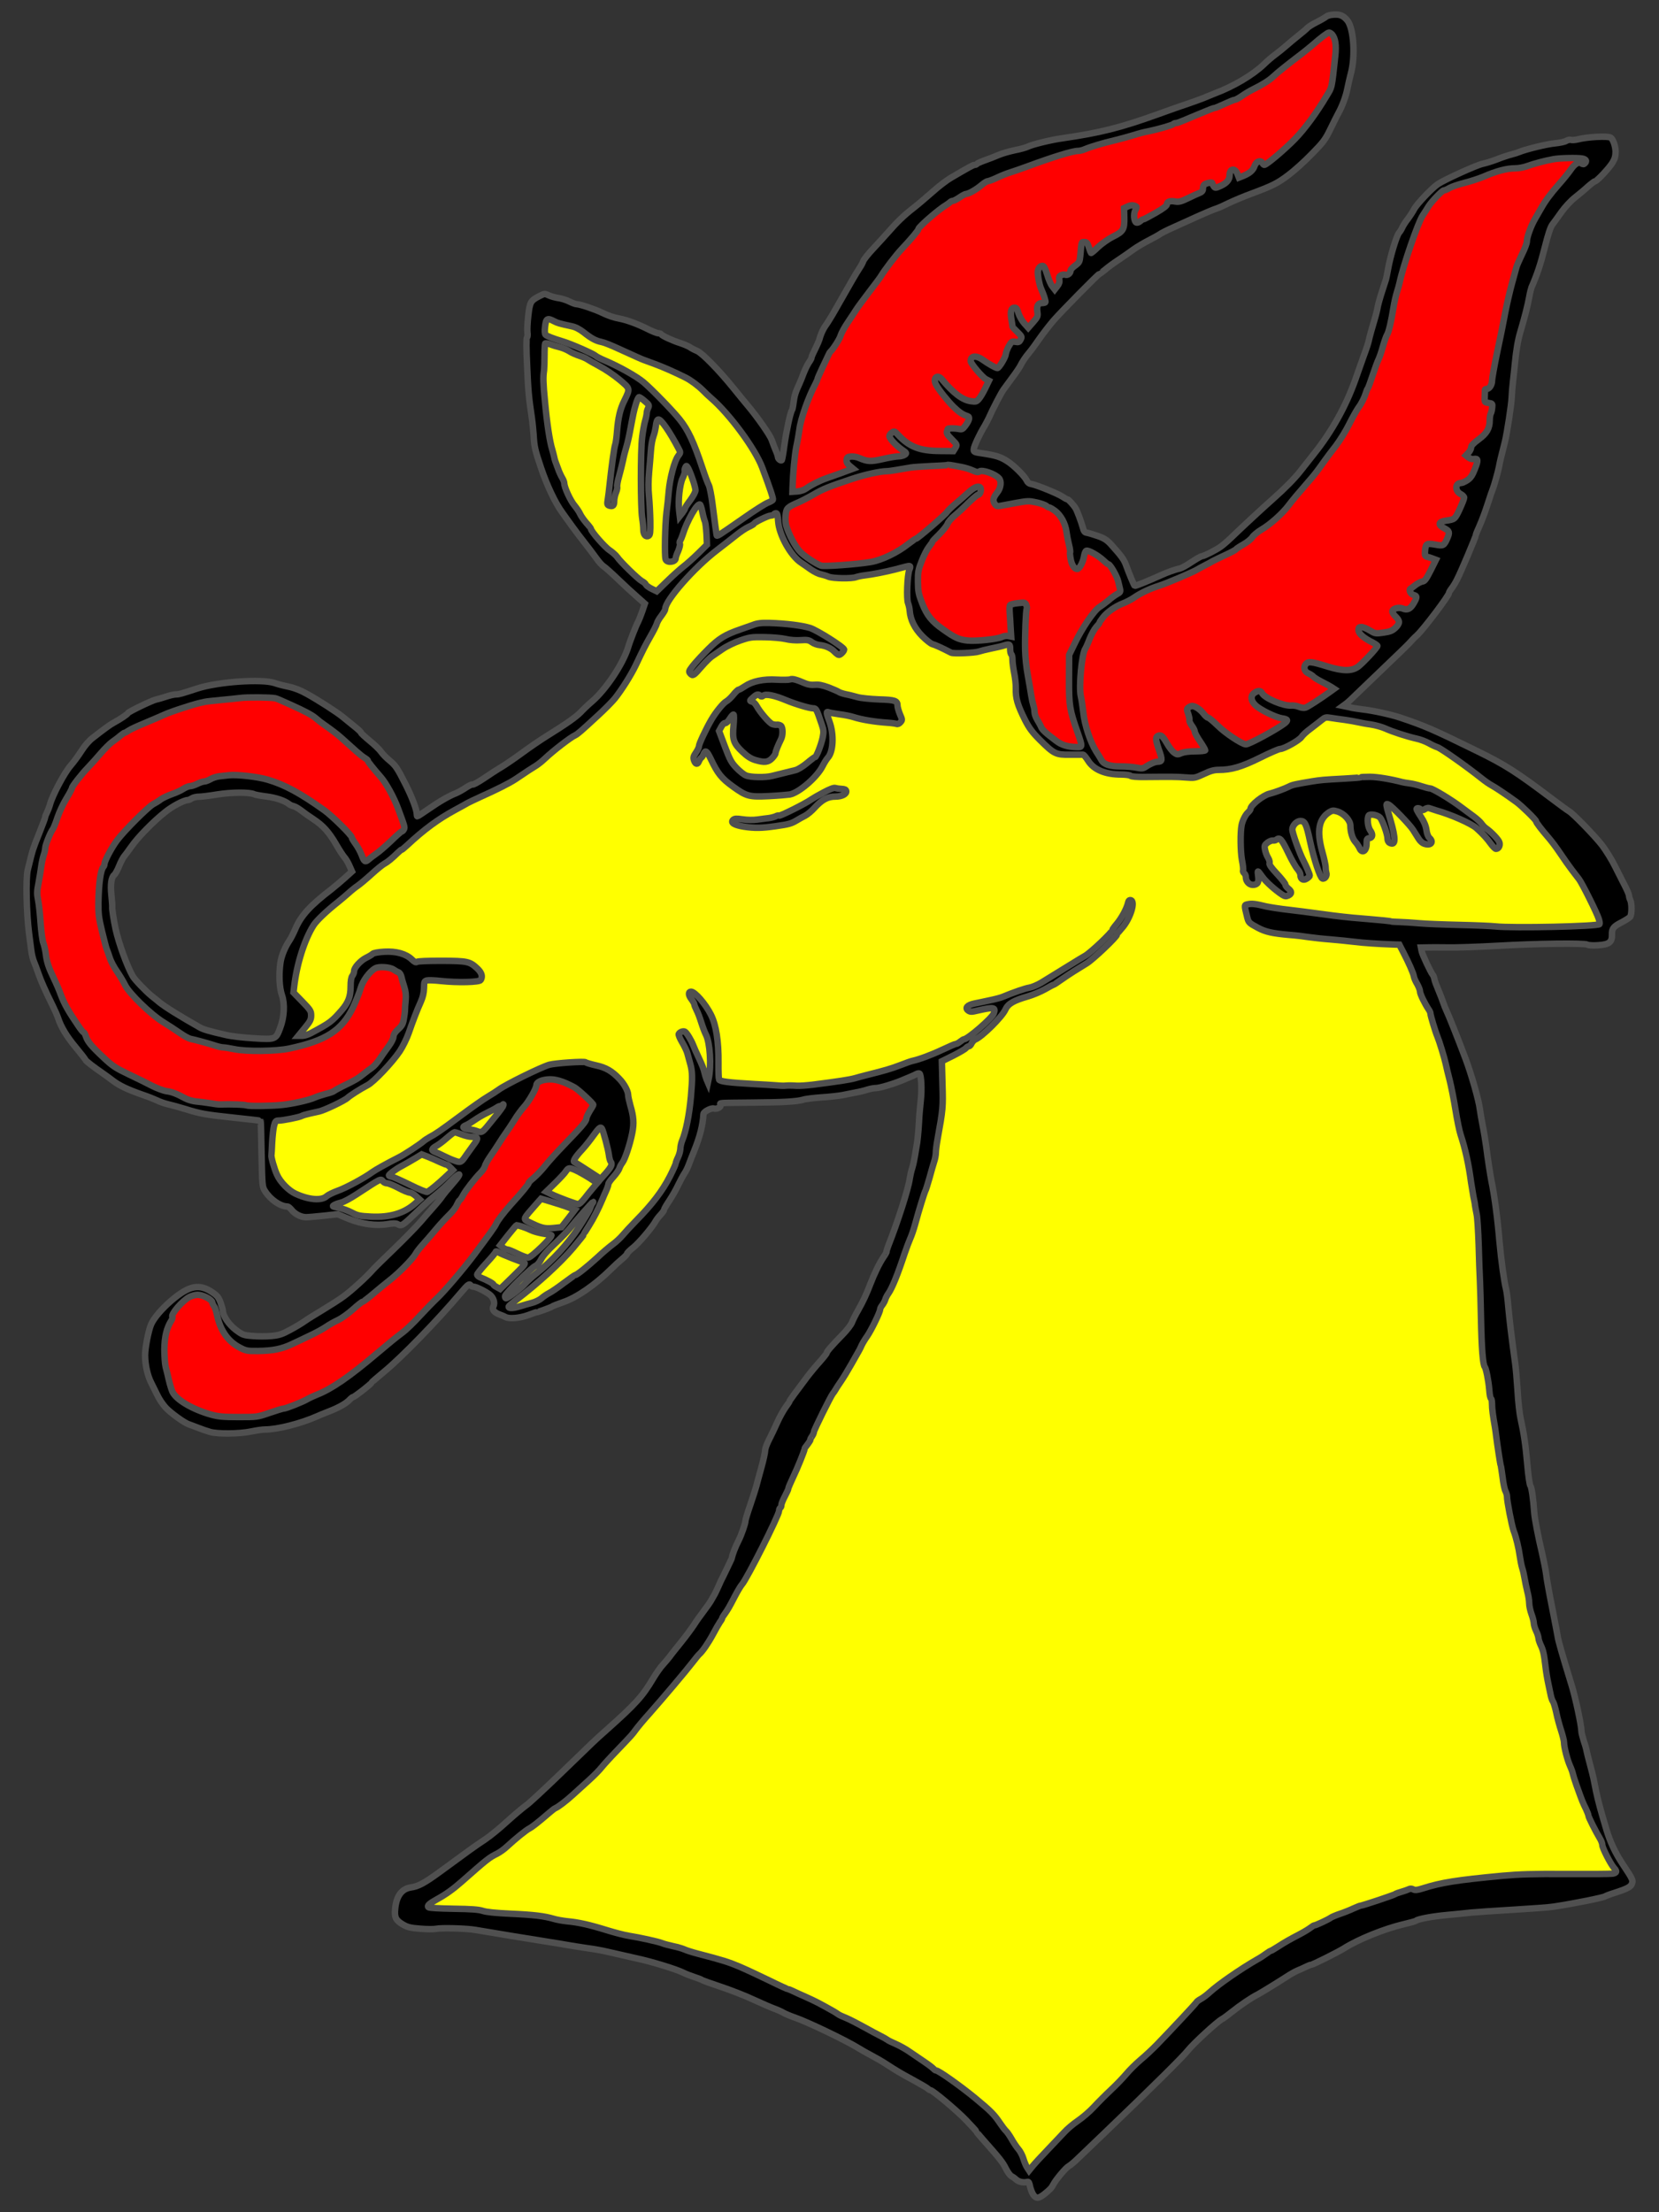 <?xml version="1.0" encoding="utf-8"?>
<svg xmlns="http://www.w3.org/2000/svg" xmlns:dc="http://purl.org/dc/elements/1.1/"
     xmlns:xl="http://www.w3.org/1999/xlink"
     xmlns:xlink="http://www.w3.org/1999/xlink"
     version="1.1"
     viewBox="54 67.5 256.5 342"
     width="256.5"
     height="342"
     preserveAspectRatio="xMidYMid meet"
     zoomAndPan="magnify"
     contentScriptType="application/ecmascript"
     contentStyleType="text/css">
   <rect x="54" y="67.5" width="256.5" height="342" fill="#333333" stroke="none"/>
   <defs/>
   <g stroke-opacity="1" stroke-dasharray="none" stroke="#505050" fill="#ffff00"
      fill-opacity="1">
      <title>Bull's Head Couped</title>
      <g>
         <title>Art</title>
         <g>
            <g>
               <g xmlns="" id="outline-0">
                  <path xmlns="http://www.w3.org/2000/svg"
                        d="M 259.909 69.792 C 259.568 69.828 259.155 69.953 259.011 70.097 C 258.868 70.222 258.221 70.6 257.575 70.923 C 256.929 71.246 256.282 71.659 256.139 71.82 C 255.995 71.982 255.385 72.502 254.792 72.969 C 254.2 73.436 253.338 74.154 252.871 74.567 C 252.423 74.962 251.651 75.59 251.184 75.931 C 250.717 76.273 249.909 76.955 249.424 77.44 C 247.719 79.073 244.739 80.851 241.812 81.946 C 241.202 82.197 240.43 82.502 240.107 82.646 C 239.802 82.772 238.76 83.149 237.827 83.472 C 236.893 83.777 234.703 84.549 232.98 85.177 C 227.235 87.242 224.093 88.032 218.258 88.875 C 216.445 89.127 213.627 89.827 212.926 90.168 C 212.639 90.312 211.742 90.563 210.898 90.725 C 210.054 90.904 208.923 91.227 208.384 91.461 C 207.846 91.694 206.894 92.071 206.266 92.286 C 205.656 92.502 205.099 92.753 205.045 92.825 C 204.991 92.915 204.848 92.987 204.704 92.987 C 204.471 92.987 203.824 93.346 201.006 94.997 C 200.359 95.374 199.067 96.362 198.133 97.206 C 197.2 98.031 195.871 99.162 195.153 99.719 C 193.807 100.76 192.676 101.837 191.293 103.435 C 190.827 103.956 189.821 105.069 189.031 105.913 C 188.241 106.756 187.541 107.636 187.469 107.87 C 187.398 108.085 187.164 108.552 186.949 108.857 C 186.356 109.772 185.62 111.029 183.179 115.338 C 182.622 116.325 181.922 117.456 181.635 117.851 C 181.222 118.426 180.863 119.252 180.647 120.095 C 180.629 120.203 179.893 121.801 179.642 122.286 C 179.552 122.465 179.48 122.681 179.48 122.77 C 179.48 122.878 179.283 123.237 179.032 123.596 C 178.798 123.955 178.439 124.709 178.224 125.266 C 178.026 125.822 177.739 126.522 177.595 126.828 C 176.985 128.138 176.823 128.695 176.698 129.7 C 176.626 130.293 176.518 130.849 176.428 130.957 C 176.195 131.262 175.549 134.296 175.261 136.414 C 175.118 137.528 174.938 138.515 174.884 138.623 C 174.759 138.82 174.274 138.443 174.274 138.138 C 174.274 138.012 174.13 137.563 173.933 137.133 C 173.753 136.702 173.466 135.966 173.305 135.481 C 172.999 134.691 171.096 131.962 169.552 130.131 C 169.193 129.7 168.224 128.533 167.434 127.546 C 165.172 124.745 162.605 122.124 161.797 121.765 C 161.402 121.603 160.881 121.334 160.63 121.155 C 160.379 120.993 159.732 120.724 159.194 120.544 C 157.991 120.167 156.357 119.413 156.231 119.18 C 156.16 119.09 155.962 119.018 155.783 119.018 C 155.585 119.018 154.813 118.713 154.041 118.318 C 152.569 117.582 150.899 116.972 149.858 116.774 C 148.871 116.595 148.045 116.307 147.076 115.841 C 146.016 115.32 143.665 114.53 143.18 114.53 C 143 114.53 142.462 114.333 141.995 114.099 C 141.528 113.866 140.774 113.632 140.325 113.579 C 139.859 113.507 139.194 113.327 138.853 113.166 C 138.243 112.878 138.189 112.878 137.435 113.255 C 136.017 113.991 135.927 114.153 135.676 116.325 C 135.55 117.42 135.496 118.569 135.55 118.91 C 135.604 119.234 135.568 119.593 135.478 119.682 C 135.37 119.79 135.37 121.388 135.496 123.973 C 135.658 127.851 135.747 128.874 136.232 132.124 C 136.34 132.86 136.447 134.027 136.501 134.727 C 136.609 136.594 136.699 137.007 137.668 139.879 C 138.566 142.554 139.876 145.301 140.936 146.737 C 141.241 147.186 141.959 148.156 142.498 148.91 C 143.036 149.664 143.934 150.831 144.472 151.513 C 145.011 152.195 145.783 153.218 146.178 153.775 C 146.573 154.331 147.094 154.924 147.345 155.067 C 147.596 155.229 148.602 156.127 149.589 157.078 C 150.576 158.03 151.905 159.25 152.551 159.807 L 153.7 160.83 L 153.287 162.051 C 153.054 162.715 152.767 163.433 152.659 163.631 C 152.408 164.044 151.42 166.539 151.115 167.581 C 150.307 170.166 147.686 174.097 145.514 175.964 C 144.903 176.485 144.131 177.221 143.79 177.598 C 143.09 178.334 141.474 179.465 138.548 181.279 C 137.507 181.925 135.783 183.11 134.688 183.918 C 133.611 184.707 132.193 185.677 131.546 186.072 C 130.9 186.449 129.679 187.239 128.818 187.831 C 127.956 188.406 127.184 188.837 127.076 188.783 C 126.986 188.729 126.52 188.944 126.035 189.268 C 125.55 189.591 124.886 189.968 124.545 190.111 C 123.468 190.524 121.995 191.368 120.29 192.553 C 119.374 193.181 118.584 193.702 118.531 193.702 C 118.477 193.702 118.441 193.558 118.441 193.361 C 118.441 192.696 117.687 190.704 116.753 188.855 C 115.425 186.216 115.173 185.856 114.204 185.049 C 113.719 184.654 113.145 184.061 112.929 183.738 C 112.714 183.415 111.924 182.643 111.17 182.033 C 110.434 181.422 109.823 180.866 109.823 180.776 C 109.823 180.686 109.321 180.201 108.692 179.717 C 108.082 179.214 107.31 178.586 106.969 178.316 C 106.125 177.616 103.199 175.731 101.44 174.762 C 100.488 174.223 99.519 173.846 98.657 173.667 C 97.939 173.523 96.951 173.272 96.449 173.092 C 94.456 172.428 87.724 172.895 84.51 173.936 C 82.05 174.744 81.656 174.851 81.207 174.851 C 80.937 174.851 80.273 174.995 79.699 175.192 C 79.142 175.372 78.442 175.587 78.137 175.641 C 77.455 175.803 73.846 177.544 73.756 177.76 C 73.702 177.939 72.625 178.657 71.602 179.214 C 71.01 179.537 70.184 180.13 68.281 181.62 C 67.76 182.015 67.078 182.822 66.611 183.559 C 66.18 184.241 65.426 185.282 64.924 185.856 C 63.972 186.934 62.105 190.452 61.728 191.871 C 61.62 192.266 61.405 192.822 61.261 193.109 C 61.118 193.379 60.992 193.702 60.992 193.81 C 60.992 193.917 60.615 194.923 60.166 196.054 C 59.717 197.185 59.322 198.172 59.304 198.28 C 59.268 198.37 59.197 198.585 59.143 198.729 C 59.035 198.98 58.622 200.578 58.281 202.014 C 57.976 203.307 58.084 208.621 58.496 211.834 C 58.604 212.678 58.748 213.845 58.838 214.455 C 58.909 215.066 59.107 215.82 59.25 216.161 C 59.394 216.502 59.699 217.292 59.915 217.938 C 60.31 219.105 61.028 220.721 62.141 222.965 C 62.464 223.611 62.841 224.473 62.967 224.85 C 63.433 226.286 64.331 227.758 65.713 229.41 C 66.485 230.344 67.168 231.223 67.221 231.349 C 67.293 231.546 68.406 232.408 70.076 233.557 C 70.291 233.701 70.902 234.149 71.422 234.544 C 72.482 235.352 73.702 235.927 76.108 236.771 C 76.97 237.058 77.975 237.471 78.352 237.65 C 78.729 237.848 79.483 238.099 80.022 238.225 C 80.56 238.35 81.745 238.674 82.625 238.943 C 85.049 239.697 85.677 239.805 90.147 240.289 C 92.409 240.523 94.276 240.738 94.294 240.774 C 94.33 240.81 94.402 243.108 94.438 245.891 C 94.546 250.846 94.546 250.953 94.977 251.636 C 95.82 252.964 97.346 254.023 98.459 254.023 C 98.567 254.023 98.854 254.257 99.088 254.544 C 99.608 255.208 100.542 255.675 101.332 255.675 C 101.655 255.675 102.894 255.567 104.079 255.441 L 106.197 255.208 L 107.867 255.908 C 109.859 256.734 112.193 257.057 113.971 256.734 C 114.689 256.608 115.191 256.608 115.407 256.716 C 116.125 257.111 116.107 257.111 118.782 254.544 C 119.572 253.772 120.757 252.713 121.439 252.174 C 122.103 251.636 123.073 250.774 123.557 250.253 C 124.563 249.212 125.245 248.745 124.922 249.302 C 124.832 249.481 124.311 250.127 123.773 250.738 C 123.234 251.348 122.606 252.102 122.372 252.443 C 122.157 252.767 121.601 253.449 121.152 253.951 C 120.703 254.454 119.733 255.549 119.033 256.375 C 118.315 257.201 116.466 259.086 114.922 260.576 C 113.378 262.048 111.906 263.502 111.637 263.808 C 110.685 264.903 108.315 267.057 107.149 267.901 C 106.502 268.385 105.03 269.319 103.899 270.001 C 102.768 270.683 101.511 271.455 101.116 271.743 C 100.721 272.03 99.716 272.64 98.872 273.089 C 97.58 273.789 97.131 273.933 95.946 274.041 C 95.192 274.112 93.881 274.112 93.074 274.041 C 91.655 273.933 91.512 273.879 90.452 273.089 C 89.393 272.281 88.478 270.953 88.46 270.181 C 88.46 270.019 88.298 269.463 88.119 268.924 C 87.831 268.134 87.616 267.829 86.934 267.362 C 84.833 265.89 83.289 266.195 80.471 268.583 C 79.016 269.84 77.796 271.258 77.365 272.245 C 76.952 273.197 76.431 275.89 76.431 277.039 C 76.449 278.529 76.808 280.145 77.365 281.24 C 77.616 281.724 78.047 282.604 78.334 283.197 C 78.604 283.789 79.196 284.651 79.627 285.118 C 80.381 285.943 82.553 287.505 83.217 287.703 C 83.379 287.774 84.007 287.99 84.6 288.223 C 85.192 288.457 86.036 288.744 86.485 288.87 C 87.616 289.211 91.081 289.175 92.84 288.798 C 93.612 288.636 94.582 288.493 94.994 288.493 C 96.897 288.493 100.488 287.577 103.001 286.464 C 103.343 286.302 104.15 285.979 104.797 285.728 C 106.305 285.153 107.49 284.489 108.028 283.915 C 108.262 283.663 108.531 283.466 108.603 283.466 C 108.818 283.466 111.332 281.509 111.403 281.294 C 111.439 281.204 112.337 280.432 113.378 279.57 C 116.107 277.326 121.618 271.653 125.263 267.344 C 126.358 266.052 126.573 265.89 126.789 266.231 C 126.843 266.321 127.022 266.411 127.184 266.411 C 127.579 266.411 128.979 267.093 129.679 267.613 C 130.308 268.08 130.577 268.924 130.272 269.499 C 130.038 269.947 130.415 270.414 131.241 270.719 C 131.564 270.827 131.977 271.007 132.175 271.114 C 132.749 271.437 134.419 271.276 135.711 270.791 C 136.376 270.54 136.95 270.342 136.968 270.36 C 137.076 270.396 139.14 269.642 139.338 269.499 C 139.446 269.409 140.218 269.104 141.061 268.816 C 143.144 268.116 145.98 266.159 148.44 263.736 C 148.996 263.179 149.786 262.461 150.199 262.12 C 150.594 261.797 150.935 261.438 150.953 261.312 C 150.953 261.204 151.384 260.774 151.905 260.361 C 152.785 259.678 154.903 257.165 155.388 256.249 C 155.495 256.052 155.837 255.603 156.124 255.298 C 156.429 254.975 156.68 254.616 156.68 254.508 C 156.68 254.4 157.039 253.772 157.488 253.108 C 157.937 252.425 158.565 251.33 158.871 250.666 C 159.194 250.002 159.607 249.23 159.786 248.961 C 159.984 248.691 160.289 248.099 160.468 247.614 C 160.648 247.147 161.025 246.142 161.33 245.406 C 162.228 243.162 162.659 241.456 162.766 239.715 C 162.784 239.374 163.933 238.763 164.346 238.871 C 164.849 239.015 165.531 238.638 165.405 238.297 C 165.28 237.973 164.921 238.009 170.235 237.956 C 175.208 237.92 177.182 237.794 178.188 237.507 C 178.547 237.381 179.821 237.237 181.006 237.148 C 182.191 237.076 183.645 236.914 184.238 236.806 C 184.83 236.681 185.764 236.501 186.302 236.394 C 186.841 236.304 187.649 236.106 188.08 235.963 C 188.529 235.819 189.121 235.711 189.426 235.711 C 190.001 235.711 192.101 235.083 193.394 234.544 C 194.902 233.916 195.387 233.719 195.692 233.539 C 195.871 233.449 196.087 233.413 196.159 233.467 C 196.446 233.629 196.553 235.963 196.356 237.686 C 196.248 238.62 196.123 240.074 196.087 240.918 C 195.997 242.533 195.835 244.167 195.692 244.778 C 195.656 244.975 195.548 245.603 195.458 246.178 C 195.369 246.734 195.189 247.596 195.045 248.063 C 194.884 248.53 194.722 249.284 194.65 249.75 C 194.453 251.258 192.747 256.555 191.347 260.073 C 191.15 260.594 191.024 261.025 191.06 261.025 C 191.114 261.025 190.898 261.42 190.575 261.887 C 189.983 262.748 189.139 264.49 188.547 266.052 C 187.972 267.56 187.469 268.637 186.715 269.983 C 186.284 270.719 185.854 271.599 185.728 271.94 C 185.602 272.281 184.974 273.107 184.328 273.771 C 182.64 275.495 181.814 276.446 181.814 276.662 C 181.814 276.752 181.347 277.344 180.791 277.972 C 180.216 278.601 179.337 279.66 178.816 280.342 C 176.949 282.82 176.069 284.022 176.069 284.13 C 176.069 284.184 175.782 284.633 175.423 285.118 C 175.082 285.602 174.507 286.643 174.166 287.415 C 173.825 288.187 173.269 289.354 172.928 290.019 C 172.586 290.665 172.299 291.437 172.299 291.724 C 172.299 292.029 172.03 293.25 171.689 294.471 C 171.348 295.674 171.007 296.984 170.899 297.379 C 170.791 297.774 170.378 299.049 169.983 300.216 C 169.57 301.401 169.247 302.478 169.247 302.657 C 169.247 303.034 168.601 304.884 168.17 305.709 C 167.685 306.661 167.219 307.864 167.183 308.259 C 167.183 308.312 167.039 308.636 166.877 308.977 C 166.716 309.318 166.447 309.874 166.285 310.216 C 166.123 310.557 165.89 311.041 165.764 311.293 C 165.621 311.544 165.298 312.226 165.046 312.819 C 164.777 313.411 164.49 314.022 164.382 314.165 C 164.292 314.309 164.095 314.668 163.933 314.955 C 163.772 315.242 163.251 315.978 162.802 316.571 C 162.335 317.181 161.653 318.133 161.294 318.707 C 160.917 319.282 160.002 320.52 159.23 321.472 C 158.476 322.405 157.686 323.393 157.506 323.662 C 157.309 323.913 156.86 324.452 156.501 324.847 C 156.124 325.242 155.442 326.211 154.975 327.001 C 153.305 329.802 152.318 330.897 147.524 335.17 C 145.927 336.588 146.124 336.409 140.595 341.759 C 138.117 344.146 135.747 346.354 135.298 346.642 C 134.868 346.947 133.557 348.042 132.39 349.101 C 131.241 350.16 129.697 351.417 128.979 351.884 C 127.327 352.979 126.645 353.482 122.139 356.785 C 119.644 358.616 118.674 359.137 117.489 359.298 C 116.107 359.514 115.299 360.609 115.102 362.548 C 114.958 363.93 115.173 364.361 116.358 365.061 C 117.023 365.438 117.507 365.564 118.997 365.672 C 120.021 365.761 121.08 365.761 121.385 365.69 C 122.193 365.51 126.143 365.618 127.471 365.851 C 128.997 366.12 137.202 367.467 139.087 367.754 C 139.93 367.88 141.097 368.077 141.69 368.185 C 142.282 368.293 143.665 368.508 144.742 368.67 C 145.837 368.813 147.237 369.065 147.883 369.226 C 149.086 369.496 151.815 370.124 152.461 370.268 C 154.867 370.788 158.601 371.937 159.696 372.494 C 160.055 372.673 160.809 372.961 161.348 373.14 C 161.887 373.32 162.425 373.517 162.515 373.589 C 162.623 373.679 163.933 374.145 165.441 374.648 C 166.949 375.151 169.211 376.03 170.468 376.623 C 171.725 377.197 173.161 377.826 173.646 378.005 C 174.148 378.185 174.795 378.472 175.1 378.652 C 175.405 378.831 176.213 379.172 176.895 379.406 C 178.834 380.07 184.776 382.924 186.661 384.091 C 187.2 384.432 188.169 384.971 188.816 385.312 C 189.462 385.653 190.396 386.192 190.916 386.533 C 192.712 387.7 193.232 388.005 195.189 389.064 C 196.284 389.657 197.29 390.249 197.451 390.393 C 197.595 390.536 197.792 390.644 197.864 390.644 C 198.205 390.644 201.993 393.822 203.393 395.294 C 204.273 396.209 204.973 396.981 204.973 397.035 C 204.973 397.089 205.458 397.682 206.033 398.328 C 208.6 401.218 209.049 401.793 209.515 402.744 C 209.785 403.283 210.18 403.839 210.413 403.947 C 210.628 404.055 210.97 404.306 211.185 404.504 C 211.544 404.827 212.316 404.97 212.855 404.809 C 213.034 404.755 213.16 404.97 213.25 405.509 C 213.339 405.922 213.573 406.514 213.77 406.82 C 214.219 407.43 214.578 407.394 215.476 406.694 C 216.319 406.012 216.571 405.76 216.84 405.24 C 217.217 404.486 218.797 402.619 219.228 402.385 C 219.443 402.277 220.125 401.721 220.718 401.128 C 221.328 400.554 223.016 398.92 224.488 397.52 C 232.351 389.98 236.929 385.438 237.683 384.468 C 238.491 383.445 242.154 380.07 242.943 379.639 C 243.141 379.549 243.823 379.047 244.469 378.526 C 245.798 377.467 247.468 376.336 248.401 375.869 C 248.994 375.564 251.92 373.75 253.446 372.763 C 253.787 372.548 254.397 372.224 254.792 372.063 C 255.187 371.901 255.744 371.65 256.013 371.506 C 256.3 371.363 256.606 371.255 256.695 371.255 C 256.947 371.255 260.932 369.262 261.83 368.688 C 264.02 367.305 268.059 365.672 271.04 364.972 C 271.973 364.756 272.835 364.523 272.943 364.433 C 273.248 364.164 275.51 363.751 277.7 363.553 C 278.831 363.446 280.519 363.284 281.452 363.176 C 282.386 363.087 285.384 362.889 288.095 362.727 C 290.806 362.566 293.552 362.368 294.199 362.261 C 297.305 361.794 301.936 360.86 302.188 360.663 C 302.295 360.591 302.888 360.358 303.534 360.16 C 305.329 359.586 306.012 359.263 306.227 358.886 C 306.568 358.239 306.514 358.132 304.827 355.6 C 303.714 353.913 302.942 352.243 302.367 350.34 C 301.452 347.288 301.075 345.852 300.769 344.416 C 300.608 343.626 300.428 342.728 300.375 342.441 C 300.321 342.136 300.069 341.166 299.836 340.286 C 299.585 339.389 299.351 338.419 299.297 338.132 C 299.243 337.827 299.046 337.127 298.849 336.57 C 298.669 335.996 298.507 335.349 298.507 335.134 C 298.507 334.272 297.574 329.892 296.981 327.989 C 295.455 323.016 294.917 321.113 294.827 320.449 C 294.791 320.197 294.396 318.187 293.965 315.96 C 293.517 313.734 293.104 311.436 293.05 310.844 C 292.978 310.251 292.691 308.797 292.421 307.612 C 291.829 305.135 291.29 302.334 291.219 301.419 C 291.057 299.175 290.806 297.433 290.626 297.218 C 290.5 297.056 290.285 295.656 290.141 293.932 C 289.872 290.862 289.603 289.049 289.1 286.787 C 288.939 286.087 288.723 284.184 288.633 282.532 C 288.526 280.881 288.364 278.942 288.256 278.224 C 287.718 274.364 287.359 271.312 287.197 269.499 C 287.107 268.385 286.946 267.165 286.856 266.806 C 286.569 265.728 286.102 262.389 285.833 259.409 C 285.51 255.639 285.043 252.246 284.594 250.074 C 284.45 249.356 284.002 246.537 283.786 244.778 C 283.66 243.88 283.427 242.426 283.248 241.546 C 283.068 240.648 282.87 239.481 282.799 238.943 C 282.619 237.525 281.47 233.503 280.573 231.133 C 279.513 228.297 277.916 224.293 277.646 223.773 C 277.503 223.468 277.269 222.911 277.144 222.516 C 277.018 222.121 276.677 221.241 276.39 220.559 C 276.102 219.895 275.815 219.123 275.779 218.872 C 275.725 218.602 275.618 218.297 275.51 218.189 C 275.187 217.794 273.912 215.084 273.804 214.545 L 273.697 213.988 L 274.558 213.971 C 275.043 213.953 276.497 213.953 277.772 213.971 C 279.065 214.006 282.529 213.881 285.492 213.719 C 291.667 213.36 298.974 213.27 299.441 213.54 C 299.603 213.647 300.339 213.683 301.093 213.629 C 302.798 213.522 303.265 213.145 303.229 211.978 C 303.193 211.044 303.462 210.721 304.809 210.039 C 305.347 209.752 305.904 209.393 306.03 209.249 C 306.317 208.908 306.317 207.131 306.048 206.628 C 305.958 206.448 305.868 206.143 305.868 205.964 C 305.85 205.784 305.581 205.12 305.24 204.474 C 304.917 203.827 304.234 202.481 303.732 201.493 C 303.247 200.488 302.313 198.98 301.685 198.154 C 300.536 196.682 297.215 193.271 296.586 192.912 C 296.407 192.822 295.186 191.925 293.876 190.937 C 288.454 186.844 286.712 185.731 282.35 183.594 C 275.384 180.183 274.325 179.735 270.501 178.442 C 269.101 177.975 266.354 177.365 264.756 177.185 C 264.02 177.095 263.248 176.97 263.051 176.934 C 262.853 176.88 262.458 176.79 262.171 176.736 L 261.65 176.629 L 262.189 176.234 C 262.476 176.018 263.14 175.39 263.679 174.851 C 264.236 174.313 266.21 172.41 268.077 170.632 C 269.945 168.855 271.686 167.168 271.937 166.88 C 272.189 166.593 272.691 166.055 273.086 165.713 C 274.127 164.744 278.041 159.556 278.041 159.143 C 278.041 159.053 278.221 158.748 278.454 158.443 C 278.688 158.137 279.065 157.527 279.28 157.078 C 279.854 155.983 282.17 150.489 282.17 150.256 C 282.17 150.148 282.422 149.52 282.727 148.856 C 283.032 148.191 283.607 146.683 283.984 145.499 C 284.361 144.314 284.738 143.219 284.809 143.075 C 285.007 142.59 285.599 140.49 285.761 139.664 C 285.887 138.946 286.102 138.066 286.676 135.804 C 286.982 134.601 287.7 129.934 287.718 128.982 C 287.736 128.479 287.825 127.312 287.933 126.379 C 288.041 125.445 288.167 124.314 288.202 123.865 C 288.418 121.621 288.687 120.042 289.082 118.749 C 289.764 116.451 290.195 114.71 290.429 113.453 C 290.536 112.807 290.716 112.124 290.788 111.927 C 291.667 109.898 292.188 108.354 292.834 105.769 C 293.373 103.633 293.732 102.555 294.037 102.178 C 294.271 101.873 294.899 101.029 295.42 100.275 C 295.958 99.521 296.856 98.552 297.466 98.067 C 298.059 97.601 298.992 96.829 299.513 96.344 C 300.051 95.877 300.554 95.5 300.644 95.5 C 300.913 95.5 302.834 93.453 303.319 92.628 C 303.678 92.035 303.786 91.604 303.786 90.922 C 303.768 90.06 303.391 89.001 303.014 88.768 C 302.547 88.498 299.369 88.66 297.915 89.055 C 297.538 89.145 297.071 89.181 296.892 89.127 C 296.694 89.073 296.371 89.145 296.138 89.288 C 295.904 89.432 295.114 89.594 294.378 89.665 C 293.175 89.773 289.872 90.581 288.903 90.994 C 288.705 91.084 288.149 91.263 287.646 91.389 C 287.161 91.515 286.174 91.838 285.474 92.125 C 284.774 92.394 283.75 92.717 283.23 92.825 C 282.278 93.023 277.395 95.249 276.336 95.949 C 275.438 96.541 273.014 99.091 272.637 99.845 C 272.44 100.222 271.991 100.922 271.632 101.389 C 271.273 101.855 270.914 102.43 270.806 102.681 C 270.699 102.932 270.483 103.292 270.304 103.489 C 269.927 103.956 268.993 106.99 268.634 108.965 C 268.472 109.808 268.329 110.562 268.293 110.67 C 268.257 110.76 267.988 111.622 267.682 112.555 C 267.377 113.489 267.072 114.584 267 114.979 C 266.946 115.374 266.767 116.056 266.641 116.505 C 266.264 117.726 265.69 119.772 265.6 120.275 C 265.546 120.526 265.241 121.496 264.882 122.429 C 264.541 123.363 263.93 125.104 263.517 126.289 C 262.099 130.275 259.891 134.26 257.126 137.707 C 256.336 138.712 255.403 139.897 255.044 140.346 C 254.164 141.477 252.602 143.057 250.753 144.691 C 249.191 146.073 246.301 148.748 244.38 150.597 C 243.787 151.172 243.033 151.818 242.71 152.033 C 241.92 152.59 240.125 153.488 239.82 153.488 C 239.694 153.488 238.976 153.9 238.24 154.385 C 237.504 154.888 236.678 155.337 236.427 155.391 C 235.762 155.516 234.47 155.983 233.608 156.378 C 231.508 157.329 229.497 158.137 229.425 158.066 C 229.317 157.958 228.563 156.163 228.132 154.96 C 227.809 154.026 227.396 153.47 225.763 151.656 C 225.152 150.992 224.721 150.705 223.734 150.364 C 223.052 150.13 222.28 149.897 222.046 149.861 C 221.705 149.825 221.562 149.646 221.4 148.999 C 221.149 148.102 220.556 146.522 220.305 146.091 C 220.018 145.606 219.192 144.691 219.03 144.691 C 218.941 144.691 218.6 144.511 218.258 144.278 C 217.54 143.793 214.075 142.393 213.411 142.321 C 213.124 142.285 212.873 142.088 212.729 141.764 C 212.388 141.064 210.754 139.431 209.713 138.784 C 208.708 138.138 207.971 137.905 205.961 137.599 C 204.578 137.402 204.524 137.384 204.56 136.917 C 204.596 136.468 205.44 134.637 206.212 133.38 C 206.41 133.039 206.715 132.465 206.876 132.124 C 207.541 130.616 208.797 128.228 209.156 127.725 C 209.372 127.42 210 126.576 210.539 125.84 C 211.095 125.104 211.634 124.296 211.759 124.045 C 212.083 123.399 212.531 122.716 213.106 122.034 C 213.393 121.711 214.093 120.76 214.668 119.916 C 215.26 119.072 216.248 117.797 216.858 117.079 C 217.953 115.805 223.806 109.862 223.967 109.862 C 224.003 109.862 224.416 109.557 224.883 109.18 C 225.332 108.785 226.283 108.103 226.965 107.654 C 227.666 107.187 228.671 106.487 229.21 106.092 C 229.748 105.697 230.843 105.051 231.615 104.656 C 232.387 104.261 233.159 103.83 233.321 103.704 C 233.482 103.579 234.38 103.112 235.314 102.699 C 236.247 102.268 237.342 101.784 237.737 101.604 C 239.712 100.688 241.741 99.827 242.136 99.719 C 242.387 99.647 243.231 99.27 244.021 98.875 C 244.811 98.498 246.355 97.852 247.432 97.457 C 250.717 96.236 251.489 95.859 253.177 94.584 C 254.074 93.92 255.69 92.466 256.785 91.335 C 258.58 89.504 258.886 89.127 259.711 87.421 C 260.214 86.38 260.735 85.339 260.878 85.087 C 261.507 83.974 262.099 82.377 262.315 81.228 C 262.458 80.527 262.692 79.486 262.853 78.894 C 263.589 76.201 263.302 71.838 262.297 70.635 C 261.65 69.863 261.076 69.648 259.909 69.792 Z M 93.307 190.291 L 93.307 190.291 C 93.451 190.363 94.294 190.524 95.174 190.632 C 96.646 190.811 98.011 191.278 98.693 191.817 C 98.836 191.942 99.177 192.086 99.429 192.14 C 99.68 192.212 100.201 192.517 100.596 192.822 C 100.973 193.127 101.834 193.738 102.499 194.169 C 103.989 195.156 104.886 196.179 105.982 198.064 C 106.448 198.872 107.005 199.734 107.22 199.985 C 107.454 200.237 107.813 200.829 108.028 201.332 L 108.423 202.229 L 107.364 203.181 C 106.789 203.702 105.838 204.509 105.246 204.976 C 101.906 207.543 100.542 209.051 99.644 211.152 C 99.375 211.78 98.998 212.516 98.8 212.822 C 98.082 213.863 97.472 215.353 97.346 216.412 C 97.095 218.243 97.203 220.2 97.58 221.313 C 98.064 222.696 97.957 224.724 97.31 226.43 C 96.646 228.207 96.61 228.225 93.199 228.01 C 91.619 227.92 89.788 227.704 89.088 227.543 C 86.269 226.897 85.462 226.663 84.833 226.304 C 81.799 224.581 79.537 223.18 78.639 222.444 C 78.334 222.193 77.778 221.726 77.401 221.439 C 76.557 220.757 74.816 218.943 74.528 218.423 C 73.667 216.933 72.392 213.432 71.871 211.116 C 71.566 209.68 71.315 208.064 71.351 207.705 C 71.369 207.561 71.315 206.754 71.225 205.91 C 71.045 204.24 71.207 203.091 71.674 202.75 C 71.817 202.642 72.159 202.032 72.41 201.404 C 72.661 200.775 73.02 200.093 73.182 199.896 C 73.361 199.698 73.864 198.998 74.331 198.352 C 75.3 196.951 77.724 194.474 79.519 193.056 C 80.668 192.122 82.428 191.206 83.038 191.188 C 83.164 191.188 83.451 191.063 83.666 190.919 C 83.882 190.776 84.384 190.668 84.779 190.668 C 85.174 190.668 86.467 190.506 87.652 190.309 C 89.806 189.968 92.661 189.95 93.307 190.291 Z"
                        fill="black"/>
               </g>
            </g>
            <g>
               <g xmlns="" id="feature-0">
                  <path xmlns="http://www.w3.org/2000/svg"
                        d="M 259.963 72.826 C 260.465 73.418 260.627 74.477 260.447 76.147 C 259.873 81.371 259.963 80.904 259.119 82.305 C 257.521 84.998 255.762 87.385 254.2 89.001 C 252.602 90.635 249.819 92.987 249.478 92.987 C 249.406 92.987 249.263 92.861 249.173 92.699 C 248.904 92.197 248.204 92.466 247.97 93.148 C 247.737 93.83 247.252 94.261 246.229 94.692 L 245.547 94.961 L 245.295 94.333 C 244.9 93.418 244.11 93.579 244.11 94.602 C 244.11 95.285 243.662 95.805 242.728 96.236 C 241.92 96.595 241.884 96.595 241.651 96.29 C 241.525 96.11 241.417 95.895 241.417 95.805 C 241.417 95.59 240.286 95.859 240.125 96.11 C 240.053 96.218 239.981 96.487 239.981 96.721 C 239.981 96.99 239.82 97.188 239.497 97.313 C 239.209 97.421 238.401 97.78 237.683 98.139 C 236.642 98.642 236.265 98.749 235.744 98.66 C 234.937 98.498 234.416 98.66 234.416 99.091 C 234.416 99.306 233.877 99.719 232.657 100.419 C 231.687 100.976 230.825 101.424 230.736 101.424 C 230.646 101.424 230.448 101.55 230.269 101.712 C 230.089 101.873 229.82 101.963 229.694 101.909 C 229.335 101.766 229.228 100.599 229.515 100.042 C 229.82 99.45 229.82 99.468 229.353 99.288 C 229.084 99.198 228.743 99.234 228.366 99.414 L 227.791 99.683 L 227.827 101.137 C 227.863 102.968 227.684 103.292 226.05 104.099 C 225.368 104.441 224.344 105.159 223.77 105.697 C 223.213 106.254 222.711 106.649 222.675 106.613 C 222.639 106.577 222.495 106.182 222.352 105.733 C 222.136 105.069 222.011 104.925 221.651 104.925 C 221.185 104.925 221.221 104.818 221.023 107.044 C 220.933 107.977 220.862 108.103 220.215 108.57 C 219.838 108.839 219.515 109.18 219.515 109.342 C 219.515 109.755 219.048 110.114 218.689 109.97 C 218.546 109.916 218.24 109.952 218.043 110.06 C 217.774 110.203 217.702 110.365 217.774 110.742 C 217.845 111.083 217.756 111.388 217.468 111.747 L 217.073 112.25 L 216.696 111.765 C 216.481 111.514 216.122 110.688 215.907 109.952 C 215.601 108.983 215.404 108.606 215.188 108.606 C 214.829 108.606 214.542 108.929 214.47 109.413 C 214.399 109.952 214.686 111.496 214.955 112.106 C 215.386 113.076 215.727 114.135 215.619 114.243 C 215.548 114.297 215.332 114.35 215.117 114.35 C 214.488 114.35 214.255 114.781 214.381 115.661 C 214.488 116.397 214.452 116.487 213.734 117.313 L 212.98 118.174 L 212.334 117.456 C 211.993 117.061 211.598 116.361 211.454 115.894 C 211.293 115.302 211.131 115.069 210.88 115.069 C 210.341 115.069 210.18 115.625 210.359 116.792 C 210.467 117.385 210.539 117.905 210.539 117.977 C 210.539 118.049 210.88 118.426 211.293 118.821 C 211.993 119.503 212.029 119.575 211.795 120.006 C 211.598 120.383 211.472 120.436 210.988 120.347 C 210.449 120.257 210.377 120.311 209.964 121.029 C 209.731 121.442 209.515 122.016 209.497 122.286 C 209.462 122.734 208.456 124.404 208.205 124.404 C 207.989 124.404 206.769 123.722 206.033 123.183 C 204.973 122.393 204.076 122.465 204.076 123.327 C 204.076 123.704 205.889 125.84 206.445 126.127 L 206.894 126.361 L 206.32 127.546 C 205.997 128.21 205.566 128.946 205.332 129.197 C 204.991 129.592 204.866 129.628 204.112 129.521 C 202.801 129.341 201.419 128.282 199.641 126.163 C 198.923 125.284 198.169 125.948 198.726 126.971 C 199.121 127.743 200.557 129.539 201.455 130.418 C 202.334 131.262 202.819 131.585 203.591 131.837 C 204.004 131.962 203.878 132.483 203.232 133.345 C 202.837 133.865 202.711 133.919 202.227 133.811 C 201.724 133.704 200.647 133.686 200.557 133.793 C 200.539 133.811 200.485 133.991 200.413 134.206 C 200.324 134.494 200.503 134.763 201.149 135.409 C 201.993 136.253 201.993 136.253 201.706 136.756 L 201.401 137.24 L 199.282 137.222 C 196.23 137.204 194.632 136.594 192.927 134.799 C 192.335 134.152 192.263 134.117 191.904 134.386 C 191.688 134.529 191.509 134.763 191.509 134.906 C 191.509 135.283 192.514 136.361 193.43 137.007 C 194.166 137.51 194.202 137.563 193.896 137.797 C 193.717 137.923 193.286 138.048 192.945 138.048 C 192.604 138.048 191.509 138.228 190.503 138.461 C 188.618 138.892 188.152 138.874 186.823 138.299 C 186.464 138.138 185.907 138.048 185.566 138.084 C 185.064 138.12 184.938 138.21 184.902 138.605 C 184.866 138.946 184.992 139.197 185.369 139.52 L 185.889 139.951 L 185.153 140.22 C 184.471 140.49 184.004 140.651 181.868 141.405 C 180.773 141.782 179.373 142.482 178.672 143.003 C 178.349 143.237 177.811 143.434 177.326 143.47 L 176.518 143.524 L 176.536 142.895 C 176.608 140.58 176.859 137.905 177.129 136.522 C 177.326 135.625 177.523 134.458 177.595 133.919 C 177.775 132.321 178.978 128.91 180.019 126.971 C 180.216 126.594 180.378 126.217 180.378 126.145 C 180.378 126.056 180.719 125.284 181.114 124.44 C 181.527 123.578 181.958 122.681 182.066 122.429 C 182.173 122.178 182.299 121.945 182.371 121.891 C 182.82 121.478 183.825 119.916 183.969 119.377 C 184.076 119 184.579 118.085 185.1 117.313 C 185.602 116.559 186.195 115.679 186.392 115.356 C 186.59 115.033 187.487 113.83 188.367 112.663 C 189.265 111.496 190.072 110.419 190.162 110.257 C 190.809 109.18 192.55 106.918 193.412 106.002 C 194.884 104.441 195.997 103.112 195.997 102.915 C 195.997 102.591 199.21 99.809 200.341 99.162 C 200.539 99.037 200.79 98.857 200.898 98.749 C 201.006 98.642 201.203 98.552 201.347 98.552 C 201.473 98.552 201.939 98.301 202.37 98.013 C 202.801 97.708 203.268 97.475 203.393 97.475 C 203.77 97.475 204.991 96.775 205.763 96.11 C 206.158 95.769 206.607 95.5 206.751 95.5 C 206.912 95.5 207.541 95.267 208.169 94.961 C 208.779 94.674 209.677 94.315 210.144 94.172 C 210.611 94.028 211.795 93.615 212.783 93.256 C 216.858 91.748 219.838 90.832 220.682 90.832 C 220.915 90.832 221.382 90.725 221.705 90.581 C 222.639 90.186 224.488 89.629 226.247 89.217 C 227.145 89.001 228.384 88.66 229.03 88.463 C 230.394 88.05 230.646 87.978 231.723 87.762 C 233.087 87.475 235.224 86.865 235.403 86.685 C 235.493 86.595 235.673 86.524 235.816 86.524 C 235.96 86.524 236.319 86.416 236.624 86.272 C 236.947 86.147 237.612 85.877 238.096 85.662 C 238.599 85.464 239.586 85.052 240.304 84.746 C 241.023 84.441 241.687 84.19 241.812 84.19 C 241.92 84.19 242.602 83.903 243.338 83.561 C 244.075 83.22 244.775 82.933 244.9 82.933 C 245.044 82.933 245.547 82.664 246.031 82.323 C 246.516 81.982 247.27 81.533 247.719 81.317 C 249.209 80.581 250.232 79.935 250.897 79.307 C 251.489 78.75 252.764 77.709 255.385 75.716 C 255.816 75.393 256.498 74.818 256.929 74.459 C 258.203 73.346 259.263 72.538 259.478 72.538 C 259.586 72.52 259.801 72.664 259.963 72.826 Z"
                        fill="#ff0000"/>
               </g>
            </g>
            <g>
               <g xmlns="" id="feature-1">
                  <path xmlns="http://www.w3.org/2000/svg"
                        d="M 298.669 92.017 C 299.243 92.143 299.369 92.412 299.028 92.753 C 298.866 92.915 298.741 92.915 298.489 92.753 C 298.041 92.466 297.466 92.825 296.802 93.795 C 296.515 94.225 295.707 95.213 295.007 96.003 C 293.714 97.475 292.942 98.516 292.314 99.629 C 292.116 99.97 291.685 100.706 291.362 101.281 C 290.68 102.466 290.07 104.153 290.07 104.835 C 290.07 105.105 289.728 106.002 289.316 106.828 C 288.921 107.654 288.508 108.57 288.436 108.875 C 288.364 109.162 288.059 110.257 287.772 111.299 C 287.484 112.34 287.018 114.315 286.748 115.697 C 286.497 117.079 285.923 119.898 285.474 121.98 C 285.043 124.045 284.684 126.02 284.684 126.361 C 284.684 127.007 284.271 127.636 283.84 127.636 C 283.714 127.636 283.607 127.689 283.589 127.761 C 283.589 127.851 283.571 128.3 283.553 128.802 C 283.517 129.7 283.517 129.7 284.145 129.79 C 284.738 129.88 284.774 129.916 284.702 130.508 C 284.684 130.849 284.576 131.28 284.486 131.442 C 284.397 131.603 284.325 132.07 284.325 132.465 C 284.325 133.739 283.876 134.494 282.619 135.427 C 281.829 136.002 281.452 136.397 281.452 136.666 C 281.452 136.863 281.273 137.24 281.057 137.474 L 280.644 137.905 L 281.039 138.228 C 281.273 138.407 281.614 138.515 281.865 138.461 C 282.547 138.335 282.583 138.641 282.027 140.023 C 281.65 140.992 281.38 141.387 280.878 141.728 C 280.501 141.98 280.052 142.177 279.872 142.177 C 278.957 142.177 278.921 143.416 279.837 143.883 C 280.142 144.044 280.375 144.296 280.375 144.439 C 280.375 144.601 280.052 145.409 279.675 146.235 C 278.939 147.797 278.921 147.797 277.556 147.994 C 276.372 148.156 276.264 148.64 277.323 149.179 C 278.095 149.574 278.167 149.789 277.79 150.669 C 277.269 151.872 277.162 151.926 275.905 151.692 C 274.558 151.459 274.433 151.531 274.325 152.662 C 274.271 153.362 274.307 153.47 274.666 153.577 C 274.899 153.631 275.294 153.775 275.546 153.865 L 276.013 154.044 L 275.187 155.696 C 274.505 157.042 274.271 157.365 273.912 157.401 C 273.661 157.437 273.194 157.689 272.853 157.94 C 272.512 158.209 272.153 158.478 272.063 158.532 C 271.776 158.73 272.117 159.376 272.566 159.484 C 273.122 159.627 273.122 159.825 272.566 160.776 C 272.063 161.638 271.596 161.872 270.896 161.584 C 270.286 161.333 269.352 161.566 269.28 161.979 C 269.244 162.159 269.46 162.518 269.765 162.805 C 270.465 163.469 270.465 163.864 269.747 164.564 C 269.262 165.013 268.921 165.157 267.898 165.301 C 266.677 165.48 266.623 165.462 265.779 164.959 C 265.313 164.672 264.738 164.439 264.487 164.439 C 264.11 164.439 264.038 164.529 264.038 164.923 C 264.056 165.462 264.846 166.144 266.282 166.862 C 266.659 167.06 266.982 167.293 266.964 167.365 C 266.91 167.67 264.666 170.058 263.984 170.561 C 262.997 171.279 261.65 171.279 259.263 170.543 C 256.767 169.771 256.3 169.717 255.905 170.148 C 255.457 170.632 255.672 171.351 256.336 171.62 C 256.606 171.746 256.947 171.961 257.072 172.105 C 257.18 172.248 257.772 172.607 258.365 172.912 C 258.975 173.218 259.64 173.577 259.855 173.72 L 260.268 173.99 L 259.675 174.421 C 258.132 175.534 256.193 176.79 255.834 176.898 C 255.618 176.97 255.187 176.916 254.846 176.772 C 254.523 176.629 253.966 176.539 253.625 176.575 C 252.423 176.665 249.55 175.444 249.137 174.672 C 248.904 174.241 248.545 174.223 247.97 174.6 C 247.306 175.031 247.36 175.839 248.132 176.557 C 248.886 177.257 251.184 178.388 252.189 178.55 C 253.123 178.693 253.212 178.855 252.602 179.34 C 251.345 180.291 247.144 182.571 246.624 182.571 C 246.031 182.553 243.464 180.866 242.279 179.681 C 241.579 178.999 240.897 178.442 240.771 178.442 C 240.646 178.442 240.322 178.155 240.053 177.796 C 239.568 177.167 238.778 176.647 238.312 176.647 C 238.186 176.647 237.935 176.754 237.755 176.88 C 237.468 177.095 237.468 177.167 237.719 177.885 C 237.863 178.316 237.935 178.765 237.899 178.873 C 237.863 178.981 238.024 179.358 238.276 179.699 C 238.527 180.04 238.725 180.435 238.725 180.614 C 238.725 180.776 239.084 181.458 239.532 182.104 C 239.981 182.769 240.34 183.397 240.34 183.487 C 240.34 183.576 239.658 183.648 238.832 183.648 C 237.899 183.648 237.091 183.756 236.678 183.918 C 236.068 184.187 235.978 184.169 235.529 183.846 C 235.26 183.666 234.757 183.02 234.416 182.41 C 233.77 181.296 233.518 181.081 233.087 181.243 C 232.621 181.422 232.639 181.817 233.177 183.397 C 233.752 185.013 233.716 185.246 232.962 185.264 C 232.585 185.264 231.777 185.605 231.149 186.036 C 230.718 186.323 230.538 186.341 229.748 186.18 C 229.245 186.072 228.132 185.982 227.271 185.982 C 225.583 185.982 224.65 185.677 224.291 184.995 C 224.183 184.797 223.824 184.187 223.465 183.648 C 222.567 182.212 221.687 179.537 221.49 177.634 C 221.382 176.736 221.221 175.623 221.113 175.157 C 220.772 173.702 221.256 168.532 221.795 167.796 C 221.885 167.67 222.19 167.006 222.459 166.288 C 222.747 165.588 223.195 164.762 223.483 164.439 C 223.77 164.134 224.003 163.828 224.003 163.757 C 224.003 163.685 224.237 163.326 224.524 162.967 C 225.134 162.159 226.481 161.207 227.648 160.776 C 228.114 160.597 228.886 160.202 229.353 159.879 C 230.412 159.143 231.849 158.478 233.339 158.012 C 234.434 157.653 238.222 156.055 238.994 155.606 C 239.191 155.48 239.766 155.175 240.251 154.924 C 240.753 154.672 241.31 154.367 241.507 154.242 C 241.705 154.134 242.566 153.721 243.41 153.326 C 244.272 152.931 245.026 152.536 245.08 152.428 C 245.152 152.339 245.654 151.997 246.229 151.674 C 246.785 151.369 247.414 150.866 247.611 150.561 C 247.809 150.256 248.455 149.717 249.065 149.358 C 250.394 148.586 252.279 146.899 253.212 145.66 C 253.877 144.78 254.559 143.973 256.408 141.836 C 256.911 141.28 257.593 140.418 257.934 139.933 C 258.275 139.466 258.742 138.82 258.957 138.515 C 259.173 138.21 259.873 137.276 260.519 136.45 C 261.148 135.625 262.099 134.099 262.62 133.039 C 263.14 131.998 263.787 130.849 264.038 130.508 C 264.523 129.862 264.972 128.946 265.205 128.174 C 265.277 127.923 265.402 127.636 265.474 127.546 C 265.564 127.438 265.905 126.505 266.246 125.463 C 266.605 124.404 267 123.309 267.144 123.04 C 267.287 122.752 267.593 121.873 267.808 121.083 C 268.024 120.311 268.311 119.503 268.436 119.287 C 268.706 118.893 269.101 117.205 269.442 115.069 C 269.55 114.333 269.801 113.273 269.962 112.735 C 270.142 112.178 270.339 111.46 270.411 111.119 C 270.95 108.57 273.248 101.873 273.966 100.814 C 274.289 100.311 274.702 99.701 274.846 99.432 C 275.312 98.678 276.982 96.936 277.233 96.936 C 277.377 96.936 277.772 96.775 278.113 96.559 C 278.454 96.362 279.513 96.003 280.429 95.769 C 281.362 95.536 282.673 95.105 283.355 94.818 C 285.384 93.938 286.964 93.525 288.238 93.525 C 288.741 93.525 289.585 93.382 290.106 93.184 C 291.201 92.789 293.032 92.304 294.199 92.107 C 295.204 91.927 297.915 91.874 298.669 92.017 Z"
                        fill="#ff0000"/>
               </g>
            </g>
            <g>
               <path d="M 139.679 117.169 C 140.236 117.456 140.505 117.528 142.39 117.941 C 142.964 118.049 143.611 118.39 144.239 118.875 C 145.406 119.808 146.142 120.203 146.986 120.365 C 147.327 120.419 148.512 120.885 149.589 121.388 C 152.515 122.716 153.144 123.004 153.539 123.147 C 153.736 123.219 154.508 123.506 155.244 123.776 C 156.519 124.242 158.386 125.068 160.002 125.876 C 160.845 126.307 161.94 127.115 162.712 127.887 C 163 128.192 163.574 128.731 163.969 129.072 C 166.842 131.549 170.791 136.935 171.85 139.79 C 173.053 143.003 173.574 144.565 173.502 144.763 C 173.448 144.87 173.107 145.068 172.73 145.211 C 172.335 145.355 170.63 146.432 168.924 147.635 C 164.921 150.418 164.831 150.489 164.795 150.202 C 164.777 150.095 164.687 149.466 164.597 148.82 C 164.508 148.174 164.31 146.612 164.149 145.355 C 163.987 144.08 163.736 142.806 163.592 142.518 C 163.431 142.231 162.982 141.01 162.587 139.808 C 161.258 135.822 160.397 133.973 159.068 132.321 C 157.955 130.939 154.849 127.743 153.503 126.594 C 152.408 125.679 149.661 124.135 147.435 123.201 C 146.842 122.95 146.232 122.645 146.088 122.501 C 145.693 122.16 142.264 120.652 140.972 120.275 C 139.446 119.808 138.566 119.467 138.35 119.252 C 138.225 119.126 138.189 118.659 138.279 117.959 C 138.422 116.72 138.62 116.613 139.679 117.169 Z"/>
            </g>
            <g>
               <path d="M 140.523 121.173 C 140.972 121.28 141.618 121.55 141.959 121.765 C 142.3 121.998 143.036 122.322 143.575 122.501 C 144.113 122.681 144.688 122.932 144.831 123.058 C 144.975 123.165 145.801 123.632 146.663 124.099 C 147.524 124.548 148.907 125.481 149.75 126.181 C 151.474 127.618 151.456 127.528 150.505 129.485 C 149.876 130.759 149.571 132.088 149.409 134.099 C 149.338 135.032 149.212 135.984 149.122 136.217 C 148.961 136.612 148.53 139.825 148.242 142.536 C 148.171 143.272 148.045 144.26 147.973 144.709 C 147.848 145.463 147.883 145.57 148.225 145.678 C 148.763 145.84 148.961 145.66 148.961 144.942 C 148.961 144.601 149.086 144.026 149.23 143.667 C 149.391 143.308 149.463 142.895 149.427 142.734 C 149.374 142.572 149.499 141.872 149.697 141.19 C 149.894 140.49 150.163 139.395 150.307 138.748 C 150.433 138.084 150.684 137.115 150.846 136.594 C 151.007 136.055 151.259 134.978 151.402 134.188 C 151.941 131.334 151.995 131.029 152.318 129.969 C 152.479 129.377 152.713 128.892 152.82 128.892 C 152.91 128.91 153.323 129.179 153.7 129.521 C 154.364 130.077 154.4 130.149 154.203 130.598 C 154.077 130.849 153.987 131.208 153.987 131.388 C 153.987 131.567 153.88 132.124 153.736 132.591 C 153.592 133.075 153.395 134.188 153.287 135.086 C 153.018 137.151 153.036 146.037 153.287 147.563 C 153.395 148.209 153.467 149.017 153.467 149.394 C 153.467 150.148 153.862 150.597 154.293 150.328 C 154.526 150.184 154.562 149.771 154.544 148.102 C 154.526 146.971 154.436 145.229 154.346 144.26 C 154.221 143.057 154.239 141.764 154.364 140.4 C 154.472 139.251 154.58 137.905 154.616 137.42 C 154.688 136.289 154.849 135.409 155.082 134.781 C 155.19 134.511 155.334 133.865 155.406 133.345 C 155.477 132.716 155.603 132.375 155.783 132.357 C 156.196 132.285 157.542 134.224 158.942 136.899 C 159.23 137.438 159.23 137.492 158.835 138.012 C 158.278 138.766 157.578 141.405 157.398 143.434 C 157.327 144.368 157.165 145.822 157.057 146.666 C 156.824 148.604 156.716 153.452 156.914 153.972 C 157.129 154.583 158.476 154.403 158.476 153.775 C 158.476 153.649 158.637 153.146 158.853 152.698 C 159.05 152.231 159.176 151.728 159.122 151.567 C 159.05 151.405 159.086 151.19 159.176 151.082 C 159.248 150.974 159.427 150.561 159.553 150.166 C 160.217 148.012 161.815 145.229 162.228 145.499 C 162.317 145.534 162.479 146.091 162.605 146.701 C 162.73 147.33 162.91 147.976 163 148.138 C 163.071 148.317 163.179 149.179 163.233 150.077 L 163.305 151.71 L 161.923 153.075 C 161.168 153.811 160.145 154.726 159.643 155.103 C 159.158 155.48 158.027 156.486 157.147 157.347 L 155.531 158.909 L 154.759 158.532 C 154.328 158.317 153.934 158.03 153.862 157.886 C 153.808 157.724 153.539 157.491 153.251 157.347 C 152.677 157.042 149.876 154.313 149.409 153.595 C 149.23 153.344 148.709 152.877 148.26 152.572 C 147.524 152.105 145.37 149.628 145.37 149.269 C 145.37 149.197 145.047 148.766 144.634 148.317 C 144.239 147.85 143.808 147.24 143.682 146.935 C 143.557 146.648 143.162 146.055 142.821 145.642 C 142.192 144.906 141.241 142.824 141.241 142.213 C 141.241 142.052 141.097 141.657 140.918 141.369 C 140.738 141.064 140.433 140.418 140.271 139.933 C 140.092 139.431 139.894 138.91 139.841 138.766 C 139.787 138.623 139.715 138.335 139.679 138.138 C 139.643 137.94 139.499 137.42 139.374 136.971 C 138.997 135.768 138.566 132.95 138.261 129.61 C 137.973 126.612 137.956 125.822 138.117 124.745 C 138.153 124.404 138.189 123.381 138.189 122.447 C 138.189 121.532 138.243 120.706 138.279 120.616 C 138.333 120.526 138.692 120.58 139.051 120.724 C 139.41 120.867 140.074 121.065 140.523 121.173 Z"/>
            </g>
            <g>
               <g xmlns="" id="feature-2">
                  <path xmlns="http://www.w3.org/2000/svg"
                        d="M 202.639 139.7 C 203.178 139.79 203.968 140.041 204.399 140.238 C 204.991 140.508 205.225 140.544 205.404 140.4 C 205.817 140.059 207.828 140.741 208.456 141.441 C 208.869 141.89 208.743 142.931 208.205 143.614 C 207.559 144.421 207.451 144.87 207.774 145.355 C 208.007 145.732 208.169 145.786 208.618 145.714 C 208.941 145.66 210.054 145.445 211.113 145.247 C 212.908 144.924 213.124 144.924 214.255 145.175 C 214.919 145.319 215.601 145.57 215.763 145.696 C 215.907 145.84 216.122 145.947 216.212 145.947 C 216.319 145.947 216.714 146.181 217.109 146.468 C 218.007 147.132 218.725 148.425 218.887 149.717 C 218.959 150.256 219.138 151.172 219.282 151.746 C 219.425 152.303 219.497 152.823 219.443 152.913 C 219.407 152.985 219.443 153.434 219.533 153.918 C 219.695 154.834 220.108 155.462 220.538 155.462 C 220.897 155.462 221.454 154.421 221.598 153.523 C 221.669 153.093 221.813 152.698 221.957 152.644 C 222.28 152.518 223.77 153.362 224.578 154.116 C 224.937 154.457 225.296 154.744 225.386 154.744 C 225.655 154.762 226.714 156.611 226.876 157.347 C 226.965 157.742 227.091 158.281 227.163 158.55 C 227.253 158.981 227.199 159.089 226.678 159.358 C 226.355 159.538 225.763 159.969 225.368 160.328 C 224.955 160.669 224.326 161.135 223.967 161.369 C 223.16 161.854 221.256 164.654 220.108 167.078 L 219.3 168.747 L 219.282 172.482 C 219.264 176.539 219.371 177.221 220.592 180.686 C 221.382 182.966 221.382 183.02 220.502 183.002 C 219.012 182.948 218.169 182.697 217.271 182.015 C 215.601 180.758 215.171 180.345 214.973 179.896 C 214.865 179.627 214.578 179.124 214.363 178.765 C 214.129 178.388 213.95 177.85 213.95 177.58 C 213.95 177.293 213.878 176.826 213.77 176.539 C 213.68 176.252 213.519 175.534 213.429 174.941 C 213.339 174.349 213.106 172.966 212.908 171.889 C 212.693 170.794 212.513 169.017 212.496 167.94 C 212.442 165.893 212.603 161.854 212.747 161.62 C 212.801 161.53 212.765 161.279 212.675 161.046 C 212.513 160.633 212.46 160.633 211.4 160.74 C 210.79 160.794 210.233 160.938 210.162 161.064 C 210.09 161.171 210.072 161.674 210.108 162.177 C 210.144 162.679 210.216 163.721 210.251 164.511 L 210.341 165.911 L 209.856 165.821 C 209.587 165.767 209.174 165.839 208.923 165.965 C 208.241 166.306 204.919 166.665 203.573 166.521 C 202.262 166.378 201.652 166.108 199.839 164.816 C 198.061 163.577 197.325 162.661 196.571 160.758 C 196.015 159.322 195.943 158.945 195.925 157.437 C 195.907 155.911 195.979 155.57 196.518 154.206 C 196.841 153.362 197.343 152.392 197.631 152.033 C 197.918 151.674 198.151 151.315 198.151 151.261 C 198.151 151.19 198.636 150.669 199.228 150.095 C 199.821 149.502 200.395 148.784 200.503 148.479 C 200.611 148.191 201.078 147.635 201.526 147.276 C 201.993 146.899 202.963 146.001 203.681 145.283 C 204.417 144.565 205.117 143.973 205.261 143.973 C 205.566 143.973 205.799 143.111 205.548 142.86 C 205.243 142.554 204.578 142.842 203.627 143.721 C 203.142 144.17 202.244 144.96 201.652 145.445 C 201.06 145.947 200.503 146.504 200.395 146.683 C 200.18 147.06 195.835 150.795 195.602 150.795 C 195.53 150.795 195.027 151.136 194.489 151.549 C 192.783 152.913 190.324 154.098 188.618 154.385 C 186.536 154.744 181.329 155.121 180.917 154.942 C 180.019 154.583 178.385 153.488 177.739 152.823 C 176.967 152.051 175.926 150.077 175.549 148.73 C 175.441 148.335 175.405 147.599 175.477 147.078 C 175.585 146.055 175.746 145.894 177.506 145.14 C 177.954 144.942 178.996 144.403 179.839 143.919 C 181.258 143.093 182.066 142.77 185.584 141.585 C 187.649 140.885 190.09 140.346 191.15 140.346 C 191.383 140.364 192.909 140.113 194.83 139.772 C 195.135 139.718 196.5 139.628 197.882 139.556 C 199.264 139.502 200.431 139.431 200.467 139.395 C 200.521 139.323 200.862 139.359 202.639 139.7 Z"
                        fill="#ff0000"/>
               </g>
            </g>
            <g>
               <path d="M 161.043 141.477 C 161.312 142.213 161.528 143.039 161.528 143.29 C 161.528 143.56 161.186 144.206 160.72 144.834 C 160.271 145.427 159.912 145.983 159.912 146.091 C 159.912 146.181 159.732 146.486 159.517 146.773 L 159.104 147.294 L 158.996 146.396 C 158.817 144.852 159.104 142.303 159.553 141.405 C 159.768 140.957 159.912 140.49 159.876 140.364 C 159.822 140.22 159.858 139.969 159.948 139.79 C 160.109 139.466 160.127 139.466 160.343 139.79 C 160.468 139.969 160.791 140.723 161.043 141.477 Z"/>
            </g>
            <g>
               <path d="M 174.31 148.048 C 174.436 150.166 176.231 153.416 177.865 154.493 C 178.206 154.726 178.906 155.193 179.391 155.552 C 179.893 155.893 180.575 156.234 180.917 156.288 C 181.258 156.36 181.796 156.522 182.119 156.665 C 182.802 156.935 185.692 156.988 186.374 156.719 C 186.626 156.629 187.218 156.504 187.685 156.45 C 188.816 156.324 190.97 155.893 192.317 155.552 C 192.909 155.391 193.681 155.193 194.022 155.103 C 194.776 154.906 194.848 154.96 194.597 155.588 C 194.273 156.396 194.13 160.13 194.399 160.758 C 194.507 161.046 194.632 161.584 194.65 161.925 C 194.758 163.326 195.422 164.654 196.589 165.839 C 197.2 166.45 197.9 167.006 198.151 167.078 C 198.528 167.168 199.57 167.634 201.06 168.406 C 201.419 168.586 204.704 168.442 205.332 168.227 C 205.584 168.137 206.428 167.922 207.217 167.76 C 208.007 167.598 208.905 167.401 209.21 167.293 C 210.09 167.024 210.18 167.078 210.18 167.832 C 210.18 168.227 210.269 168.604 210.359 168.658 C 210.467 168.712 210.539 169.107 210.539 169.519 C 210.539 169.932 210.664 170.848 210.808 171.566 C 210.952 172.284 211.077 173.325 211.059 173.9 C 211.023 175.48 211.293 176.413 212.496 178.837 C 213.124 180.058 213.591 180.704 214.758 181.871 C 216.966 184.061 217.253 184.205 219.425 184.169 C 220.413 184.169 221.328 184.169 221.454 184.169 C 221.58 184.187 221.921 184.6 222.226 185.084 C 223.088 186.485 224.883 187.239 227.343 187.239 C 228.025 187.239 228.689 187.329 228.797 187.436 C 228.922 187.562 229.766 187.634 231.041 187.616 C 235.188 187.58 235.978 187.58 237.342 187.688 C 238.689 187.795 238.796 187.777 240.107 187.167 C 241.13 186.682 241.687 186.521 242.405 186.521 C 244.38 186.521 245.924 186.072 248.796 184.654 C 250.304 183.9 251.722 183.289 251.92 183.289 C 252.512 183.289 254.882 181.961 255.223 181.44 C 255.385 181.171 256.013 180.596 256.606 180.165 C 257.18 179.717 257.952 179.142 258.293 178.855 C 258.868 178.388 258.993 178.352 259.729 178.478 C 260.178 178.55 261.148 178.693 261.884 178.783 C 262.62 178.891 263.553 179.052 263.948 179.142 C 264.343 179.232 265.241 179.411 265.959 179.501 C 266.677 179.609 267.682 179.896 268.203 180.13 C 269.262 180.614 271.506 181.35 273.014 181.691 C 273.553 181.799 274.415 182.122 274.899 182.392 C 275.402 182.679 275.995 182.948 276.246 183.02 C 276.802 183.199 280.68 185.928 283.068 187.831 C 283.607 188.262 284.325 188.765 284.648 188.926 C 285.186 189.214 286.838 190.309 288.418 191.458 C 289.226 192.032 291.506 194.258 291.506 194.474 C 291.506 194.671 292.35 195.766 293.409 196.987 C 293.822 197.454 294.648 198.549 295.222 199.411 C 295.797 200.273 296.604 201.422 297.017 201.96 C 297.43 202.499 297.933 203.163 298.13 203.414 C 298.597 204.007 300.913 208.657 301.182 209.536 C 301.308 209.913 301.362 210.29 301.308 210.362 C 301.093 210.721 287.843 211.008 285.222 210.721 C 284.576 210.649 282.081 210.542 279.657 210.488 C 277.233 210.434 274.451 210.326 273.463 210.236 C 272.476 210.147 271.111 210.057 270.429 210.039 C 269.729 210.021 269.119 209.985 269.047 209.949 C 268.993 209.895 267.449 209.734 265.636 209.59 C 263.823 209.446 262.045 209.285 261.704 209.231 C 261.363 209.195 260.681 209.105 260.178 209.051 C 259.693 208.98 258.473 208.818 257.485 208.692 C 256.498 208.549 254.595 208.315 253.266 208.154 C 251.938 208.01 250.358 207.759 249.766 207.633 C 248.078 207.22 247.557 207.166 246.965 207.292 C 246.355 207.4 246.355 207.364 246.803 209.177 C 247.037 210.129 247.055 210.165 248.491 210.937 C 249.676 211.565 250.699 211.798 253.356 212.032 C 254.344 212.103 255.672 212.265 256.318 212.373 C 256.965 212.463 258.491 212.642 259.729 212.732 C 260.968 212.84 262.584 213.001 263.32 213.091 C 264.684 213.27 267.162 213.432 269.208 213.504 L 270.357 213.54 L 270.95 214.689 C 271.794 216.304 272.53 217.956 272.601 218.459 C 272.637 218.692 272.871 219.231 273.122 219.644 C 273.356 220.057 273.553 220.577 273.553 220.793 C 273.553 221.17 274.307 222.696 274.899 223.575 C 275.043 223.773 275.169 224.06 275.169 224.222 C 275.169 224.491 275.923 227.004 276.228 227.722 C 276.533 228.44 277.305 230.972 277.521 231.941 C 277.628 232.48 277.916 233.647 278.149 234.544 C 278.364 235.424 278.777 237.453 279.029 239.033 C 279.28 240.613 279.639 242.354 279.819 242.893 C 280.555 245.137 281.075 247.47 281.452 250.343 C 281.56 251.025 281.722 251.995 281.811 252.497 C 281.919 252.982 282.045 253.61 282.063 253.898 C 282.099 254.167 282.224 254.759 282.314 255.244 C 282.422 255.711 282.547 257.829 282.619 259.948 C 282.673 262.066 282.763 264.579 282.817 265.513 C 282.853 266.447 282.942 269.068 282.978 271.348 C 283.068 275.979 283.265 278.475 283.571 278.834 C 283.768 279.085 284.145 280.97 284.253 282.299 C 284.325 283.214 284.397 283.609 284.558 283.753 C 284.63 283.825 284.684 284.22 284.684 284.615 C 284.684 285.279 284.809 286.284 285.151 288.223 C 285.204 288.618 285.294 289.139 285.312 289.39 C 285.474 290.719 285.958 293.932 286.03 294.058 C 286.066 294.13 286.192 294.938 286.317 295.871 C 286.425 296.805 286.623 297.774 286.766 298.026 C 286.892 298.277 287 298.654 287 298.833 C 286.982 299.498 287.736 303.375 288.023 304.147 C 288.418 305.171 288.813 306.822 288.992 308.151 C 289.082 308.743 289.226 309.515 289.334 309.856 C 289.459 310.198 289.621 310.934 289.711 311.472 C 289.8 312.011 289.998 312.944 290.141 313.537 C 290.303 314.129 290.429 314.937 290.429 315.332 C 290.429 315.727 290.59 316.499 290.788 317.038 C 290.985 317.576 291.147 318.222 291.147 318.474 C 291.165 318.725 291.308 319.246 291.506 319.641 C 291.703 320.036 291.847 320.52 291.865 320.736 C 291.865 320.933 292.026 321.418 292.206 321.813 C 292.601 322.621 292.727 323.231 292.96 325.206 C 293.05 325.996 293.247 327.163 293.391 327.809 C 293.517 328.456 293.696 329.263 293.768 329.605 C 293.84 329.946 293.983 330.394 294.127 330.592 C 294.253 330.789 294.468 331.561 294.63 332.297 C 294.773 333.034 295.114 334.272 295.366 335.044 C 295.617 335.816 295.814 336.624 295.814 336.875 C 295.814 337.558 296.317 339.532 296.73 340.466 C 296.945 340.933 297.143 341.489 297.179 341.705 C 297.215 341.902 297.466 342.728 297.753 343.518 C 298.651 346.031 298.741 346.229 299.208 347.162 C 299.405 347.593 299.585 348.042 299.585 348.168 C 299.585 348.401 300.734 350.681 301.344 351.686 C 301.559 352.028 301.739 352.494 301.739 352.728 C 301.739 353.195 303.031 355.708 303.552 356.282 C 304.037 356.803 303.983 357.036 303.319 357.162 C 302.996 357.216 299.782 357.234 296.174 357.216 C 291.075 357.18 288.885 357.252 286.3 357.485 C 279.244 358.149 276.82 358.526 273.966 359.442 C 273.122 359.711 272.763 359.747 272.494 359.586 C 272.26 359.46 272.009 359.46 271.812 359.568 C 271.632 359.658 271.129 359.837 270.681 359.963 C 270.232 360.088 269.783 360.25 269.675 360.34 C 269.442 360.501 264.666 362.099 264.397 362.099 C 264.307 362.099 263.805 362.297 263.284 362.53 C 262.763 362.781 261.812 363.158 261.166 363.374 C 260.519 363.589 259.873 363.876 259.729 363.984 C 259.406 364.235 257.449 365.151 257.234 365.151 C 257.144 365.151 256.875 365.313 256.624 365.51 C 256.372 365.708 255.672 366.138 255.062 366.462 C 253.248 367.413 252.692 367.736 251.597 368.436 C 251.04 368.796 250.52 369.101 250.448 369.101 C 250.394 369.101 250.089 369.298 249.784 369.514 C 249.478 369.747 248.832 370.178 248.329 370.447 C 245.798 371.901 242.423 374.235 241.041 375.492 C 240.592 375.905 239.963 376.372 239.658 376.533 C 239.353 376.695 239.03 376.928 238.958 377.072 C 238.814 377.323 235.026 381.362 232.89 383.571 C 232.208 384.271 231.041 385.366 230.323 385.958 C 229.605 386.569 228.635 387.538 228.168 388.095 C 227.702 388.651 226.642 389.764 225.799 390.554 C 224.955 391.344 223.752 392.547 223.106 393.247 C 222.477 393.929 221.364 394.881 220.646 395.366 C 219.928 395.85 218.976 396.658 218.51 397.179 C 218.043 397.682 216.876 398.902 215.942 399.89 C 214.991 400.877 213.968 401.99 213.662 402.367 L 213.106 403.049 L 212.801 402.583 C 212.621 402.313 212.37 401.703 212.226 401.218 C 212.083 400.733 211.742 400.069 211.454 399.746 C 211.185 399.441 210.7 398.723 210.395 398.166 C 210.072 397.61 209.677 397.035 209.515 396.91 C 209.354 396.766 208.959 396.245 208.636 395.761 C 207.72 394.396 207.235 393.894 204.758 391.847 C 202.532 390.016 199.121 387.592 198.744 387.592 C 198.636 387.592 198.456 387.466 198.313 387.305 C 198.187 387.161 197.559 386.676 196.912 386.246 C 196.266 385.815 195.261 385.133 194.668 384.72 C 194.094 384.307 193.124 383.768 192.514 383.499 C 191.922 383.248 191.293 382.942 191.15 382.817 C 191.006 382.709 190.557 382.458 190.162 382.26 C 189.767 382.063 188.547 381.416 187.451 380.806 C 186.338 380.195 185.1 379.567 184.669 379.406 C 184.238 379.244 183.753 379.011 183.609 378.903 C 183.466 378.795 183.143 378.598 182.909 378.454 C 180.611 377.161 180.127 376.91 178.493 376.174 C 177.9 375.923 177.093 375.546 176.716 375.366 C 176.321 375.169 175.944 375.025 175.854 375.025 C 175.782 375.025 174.472 374.433 172.981 373.697 C 171.473 372.961 169.391 371.991 168.35 371.542 C 166.554 370.788 165.8 370.555 161.958 369.55 C 161.061 369.316 160.091 369.011 159.804 368.867 C 159.517 368.742 158.763 368.508 158.117 368.383 C 157.47 368.239 156.698 368.041 156.393 367.916 C 155.783 367.664 152.91 367.036 151.205 366.767 C 150.612 366.677 149.068 366.282 147.794 365.887 C 145.065 365.043 143.431 364.684 141.708 364.523 C 141.025 364.451 140.092 364.289 139.625 364.146 C 138.135 363.715 136.573 363.517 132.965 363.356 C 130.631 363.248 129.177 363.104 128.62 362.907 C 128.01 362.709 126.879 362.62 124.114 362.584 C 121.852 362.548 120.344 362.458 120.236 362.35 C 120.003 362.117 120.362 361.794 121.547 361.13 C 122.893 360.394 124.024 359.586 125.353 358.419 C 129.41 354.846 129.59 354.703 130.918 354.038 C 131.313 353.823 131.959 353.374 132.354 352.997 C 133.755 351.704 135.316 350.448 135.837 350.178 C 136.34 349.909 137.219 349.209 138.871 347.791 C 139.302 347.414 139.751 347.073 139.859 347.037 C 140.253 346.893 141.528 345.924 142.587 344.954 C 143.18 344.416 144.311 343.392 145.101 342.674 C 145.891 341.956 146.752 341.076 147.004 340.735 C 147.273 340.394 148.296 339.263 149.302 338.222 C 151.779 335.637 151.707 335.708 152.3 334.901 C 152.587 334.506 153.539 333.357 154.436 332.369 C 156.465 330.071 160.037 325.852 161.097 324.47 C 161.546 323.878 162.012 323.321 162.12 323.231 C 162.587 322.836 163.484 321.544 164.22 320.179 C 164.633 319.389 165.136 318.528 165.316 318.258 C 165.513 318.007 165.657 317.738 165.657 317.666 C 165.657 317.612 165.836 317.289 166.07 316.984 C 166.572 316.248 166.734 315.996 167.631 314.255 C 168.044 313.465 168.529 312.657 168.709 312.46 C 169.481 311.598 174.454 301.724 174.454 301.06 C 174.454 300.88 174.543 300.665 174.633 300.611 C 174.741 300.557 174.813 300.341 174.813 300.162 C 174.813 299.964 175.064 299.354 175.351 298.815 C 175.638 298.277 175.89 297.72 175.89 297.613 C 175.89 297.487 176.213 296.751 176.59 295.943 C 177.254 294.579 178.403 291.742 178.403 291.473 C 178.403 291.401 178.619 291.078 178.888 290.755 C 179.139 290.414 179.319 290.126 179.283 290.09 C 179.247 290.055 179.355 289.821 179.534 289.57 C 179.696 289.336 179.839 289.013 179.839 288.87 C 179.839 288.6 182.425 283.376 182.766 282.945 C 182.873 282.82 183.053 282.568 183.161 282.371 C 183.25 282.191 183.627 281.617 183.987 281.096 C 184.346 280.575 185.1 279.337 185.656 278.349 C 186.213 277.362 186.733 276.428 186.823 276.285 C 186.913 276.141 187.092 275.764 187.218 275.477 C 187.362 275.172 187.721 274.561 188.044 274.112 C 188.672 273.233 190.072 270.342 190.072 269.947 C 190.072 269.804 190.216 269.499 190.414 269.265 C 190.593 269.032 190.809 268.637 190.88 268.385 C 190.952 268.134 191.168 267.721 191.365 267.452 C 191.94 266.626 192.801 264.508 193.861 261.294 C 194.166 260.397 194.561 259.355 194.74 258.96 C 194.92 258.565 195.261 257.596 195.476 256.806 C 196.105 254.472 196.948 251.797 197.074 251.6 C 197.146 251.492 197.415 250.612 197.702 249.625 C 197.972 248.637 198.295 247.488 198.439 247.058 C 198.582 246.645 198.69 246.034 198.69 245.711 C 198.69 245.388 198.798 244.49 198.941 243.7 C 199.803 238.925 199.821 238.709 199.713 235.083 L 199.623 231.564 L 201.365 230.703 C 202.316 230.218 203.214 229.697 203.34 229.536 C 203.483 229.374 203.681 229.248 203.806 229.248 C 203.914 229.248 204.112 229.051 204.219 228.8 C 204.345 228.548 204.578 228.297 204.74 228.225 C 205.763 227.848 208.959 224.688 209.444 223.575 C 209.856 222.678 210.7 222.175 212.962 221.529 C 213.752 221.295 214.937 220.793 215.601 220.416 C 216.248 220.039 216.84 219.733 216.894 219.733 C 216.948 219.733 217.486 219.392 218.079 218.961 C 218.671 218.548 219.551 217.956 220.018 217.669 C 220.502 217.364 221.418 216.807 222.046 216.412 C 223.088 215.748 226.696 212.319 226.696 211.978 C 226.696 211.888 227.019 211.493 227.396 211.062 C 228.725 209.626 229.623 206.825 228.815 206.664 C 228.599 206.628 228.474 206.754 228.402 207.113 C 228.204 207.956 227.45 209.375 226.696 210.29 C 226.301 210.757 225.978 211.206 225.978 211.278 C 225.978 211.601 222.693 214.725 221.777 215.263 C 221.203 215.604 220.341 216.107 219.874 216.412 C 219.084 216.897 218.169 217.453 214.973 219.428 C 214.399 219.769 213.591 220.11 213.178 220.182 C 212.513 220.29 210.682 220.918 209.013 221.618 C 208.725 221.744 207.828 221.977 207.038 222.139 C 206.248 222.319 205.171 222.534 204.65 222.642 C 203.537 222.875 203.142 223.342 203.717 223.737 C 204.022 223.952 204.237 223.952 205.189 223.719 C 207.666 223.162 207.989 223.216 207.648 224.168 C 207.415 224.868 203.627 228.153 203.034 228.171 C 202.963 228.171 202.711 228.333 202.46 228.53 C 202.209 228.728 201.921 228.889 201.796 228.889 C 201.67 228.889 200.754 229.284 199.731 229.769 C 198.026 230.577 196.087 231.295 195.135 231.492 C 194.92 231.528 194.04 231.834 193.178 232.175 C 191.778 232.713 190.862 232.983 187.918 233.719 C 187.469 233.826 186.697 234.042 186.195 234.185 C 185.351 234.419 183.717 234.67 179.66 235.191 C 178.726 235.298 177.595 235.388 177.146 235.352 C 176.303 235.298 175.854 235.298 175.261 235.352 C 175.064 235.37 174.418 235.334 173.825 235.281 C 173.233 235.245 171.743 235.137 170.504 235.083 C 166.716 234.868 165.351 234.706 165.172 234.401 C 165.118 234.293 165.064 233.108 165.082 231.78 C 165.118 228.494 164.723 225.963 163.915 224.365 C 163.089 222.714 161.456 220.829 160.845 220.811 C 160.414 220.811 160.414 221.331 160.881 221.942 C 161.133 222.283 161.348 222.642 161.348 222.767 C 161.348 222.893 161.51 223.288 161.689 223.647 C 161.887 224.006 162.21 224.868 162.425 225.568 C 162.641 226.25 162.964 227.112 163.143 227.453 C 163.772 228.674 164.005 232.211 163.574 234.257 L 163.448 234.85 L 163.233 234.347 C 163.125 234.06 162.964 233.539 162.892 233.198 C 162.838 232.857 162.461 231.923 162.084 231.133 C 161.707 230.344 161.294 229.41 161.168 229.069 C 160.881 228.315 160.181 227.166 159.912 227.004 C 159.66 226.843 159.068 227.058 158.942 227.363 C 158.888 227.507 159.14 228.081 159.481 228.656 C 159.822 229.23 160.181 229.984 160.271 230.326 C 160.361 230.667 160.576 231.439 160.738 232.031 C 161.061 233.216 161.079 234.132 160.827 236.986 C 160.576 239.805 160.055 242.444 159.463 243.844 C 159.319 244.203 159.194 244.76 159.194 245.083 C 159.176 245.406 159.032 245.998 158.835 246.393 C 158.637 246.788 158.494 247.219 158.476 247.345 C 158.476 247.47 158.081 248.35 157.596 249.32 C 156.411 251.636 154.849 253.682 152.3 256.267 C 151.528 257.057 150.612 258.045 150.253 258.476 C 149.912 258.888 149.212 259.535 148.709 259.894 C 148.207 260.271 147.129 261.168 146.339 261.922 C 144.867 263.269 143.18 264.615 142.946 264.615 C 142.875 264.615 142.085 265.172 141.169 265.854 C 140.271 266.536 139.248 267.236 138.907 267.398 C 138.566 267.578 138.027 267.937 137.722 268.206 C 137.417 268.457 136.771 268.78 136.286 268.906 C 135.801 269.032 134.904 269.283 134.293 269.481 C 133.252 269.804 132.534 269.786 132.659 269.463 C 132.695 269.373 133.18 268.96 133.737 268.529 C 137.202 265.89 140.648 262.73 142.623 260.397 C 143.539 259.301 144.293 258.368 144.293 258.296 C 144.293 258.224 144.652 257.614 145.083 256.95 C 145.747 255.908 146.555 254.31 147.165 252.856 C 147.237 252.659 147.47 252.12 147.686 251.653 C 147.901 251.187 148.063 250.684 148.063 250.54 C 148.063 250.397 148.422 249.894 148.853 249.427 C 149.284 248.943 149.697 248.35 149.768 248.099 C 149.84 247.847 150.056 247.47 150.235 247.237 C 150.63 246.716 151.384 244.49 151.743 242.695 C 152.048 241.169 151.977 240.146 151.456 238.386 C 151.276 237.74 151.115 237.004 151.115 236.771 C 151.115 236.196 150.505 235.047 149.786 234.311 C 148.655 233.108 147.686 232.534 146.178 232.211 C 145.388 232.031 144.652 231.816 144.544 231.726 C 144.311 231.546 139.859 231.852 138.943 232.103 C 137.632 232.48 132.157 235.173 131.098 235.963 C 130.81 236.178 130.038 236.681 129.392 237.058 C 128.746 237.435 126.861 238.763 125.173 240.02 C 121.906 242.444 121.385 242.785 120.416 243.305 C 120.075 243.503 119.626 243.79 119.428 243.97 C 118.89 244.436 116.466 246.034 115.658 246.429 C 113.809 247.363 112.014 248.368 111.529 248.727 C 110.362 249.589 107.508 251.133 106.233 251.582 C 105.497 251.851 104.725 252.228 104.509 252.425 C 103.737 253.161 101.727 253 99.662 252.03 C 98.603 251.528 97.346 250.253 96.844 249.14 C 96.413 248.225 95.892 246.357 95.964 246.07 C 95.982 245.998 96.036 245.137 96.072 244.185 C 96.126 243.216 96.251 242.049 96.359 241.582 C 96.556 240.846 96.646 240.738 97.059 240.738 C 97.723 240.738 100.237 240.236 100.614 240.038 C 100.793 239.93 101.35 239.769 101.834 239.661 C 102.337 239.553 103.019 239.392 103.36 239.32 C 104.186 239.14 107.328 237.632 107.741 237.219 C 108.1 236.878 109.662 235.873 110.829 235.263 C 111.78 234.778 114.689 231.708 115.82 230.002 C 116.286 229.284 116.897 228.046 117.184 227.22 C 117.83 225.353 118.459 223.701 119.069 222.355 C 119.392 221.618 119.536 220.972 119.554 220.236 C 119.572 219.267 119.608 219.177 120.021 219.069 C 120.272 219.015 121.241 219.051 122.193 219.159 C 124.706 219.428 128.099 219.356 128.315 219.015 C 128.656 218.477 128.494 217.902 127.83 217.256 C 126.627 216.125 126.286 216.053 122.301 216.035 C 120.164 216.035 118.62 216.089 118.477 216.197 C 118.315 216.322 118.082 216.233 117.669 215.82 C 116.771 214.958 115.245 214.527 113.414 214.635 C 112.516 214.689 111.78 214.814 111.619 214.958 C 111.475 215.102 111.026 215.371 110.613 215.568 C 109.716 216.017 108.746 217.094 108.746 217.633 C 108.746 217.848 108.621 218.189 108.477 218.369 C 108.297 218.602 108.208 219.159 108.208 220.021 C 108.208 221.565 107.849 222.498 106.843 223.665 C 105.299 225.442 105.012 225.64 102.068 227.22 C 101.655 227.453 101.045 227.633 100.721 227.633 L 100.129 227.633 L 101.116 226.43 C 101.96 225.406 102.104 225.119 102.104 224.491 C 102.104 223.809 101.996 223.629 100.739 222.337 L 99.375 220.936 L 99.483 220.021 C 99.878 216.556 101.08 212.75 102.481 210.542 C 102.983 209.77 104.527 208.315 106.323 206.897 C 106.7 206.592 107.382 206.017 107.831 205.623 C 108.28 205.21 108.944 204.671 109.303 204.438 C 109.662 204.186 110.613 203.396 111.421 202.66 C 112.229 201.924 113.109 201.206 113.378 201.062 C 113.917 200.775 114.599 200.219 115.515 199.321 C 115.838 199.016 116.107 198.8 116.107 198.854 C 116.107 198.908 116.484 198.603 116.951 198.172 C 119.59 195.713 121.726 194.151 124.293 192.75 C 125.173 192.284 126.089 191.763 126.34 191.619 C 126.591 191.494 127.435 191.081 128.225 190.722 C 130.972 189.483 132.713 188.603 133.701 187.957 C 135.568 186.7 136.25 186.251 136.878 185.874 C 137.219 185.659 137.83 185.174 138.243 184.779 C 139.571 183.523 142.264 181.458 142.928 181.171 C 143.305 180.991 143.808 180.56 146.447 178.119 C 147.488 177.167 148.655 175.982 149.05 175.498 C 150.11 174.169 151.546 171.889 152.282 170.363 C 153.467 167.868 153.7 167.401 154.562 165.875 C 155.047 165.031 155.495 164.152 155.549 163.918 C 155.603 163.667 155.926 163.11 156.267 162.679 C 156.591 162.249 156.86 161.782 156.86 161.638 C 156.86 160.31 161.366 155.193 164.921 152.5 C 165.818 151.8 167.111 150.813 167.775 150.274 C 168.439 149.735 169.319 149.143 169.732 148.963 C 170.145 148.784 170.54 148.551 170.594 148.443 C 170.773 148.174 172.784 147.204 173.179 147.204 C 173.376 147.204 173.592 147.114 173.646 147.025 C 173.7 146.917 173.861 146.845 173.987 146.845 C 174.166 146.845 174.256 147.204 174.31 148.048 Z"/>
            </g>
            <g>
               <g xmlns="" id="feature-3">
                  <path xmlns="http://www.w3.org/2000/svg"
                        d="M 96.538 175.444 C 96.808 175.498 97.203 175.677 98.962 176.467 C 101.116 177.437 102.229 178.029 102.822 178.532 C 103.163 178.837 103.773 179.304 104.168 179.573 C 104.563 179.842 105.246 180.345 105.694 180.686 C 106.448 181.261 106.933 181.709 109.105 183.666 C 109.554 184.061 110.129 184.528 110.416 184.69 C 110.685 184.851 110.901 185.049 110.901 185.138 C 110.901 185.282 111.583 186.144 112.893 187.652 C 113.701 188.585 114.868 190.704 115.497 192.373 C 116.592 195.318 116.61 195.389 116.448 195.713 C 116.358 195.892 116.215 196.036 116.125 196.036 C 116.035 196.036 115.299 196.682 114.473 197.49 C 113.647 198.28 112.606 199.177 112.157 199.483 C 111.709 199.788 111.17 200.201 110.955 200.398 C 110.47 200.829 110.308 200.739 109.913 199.68 C 109.734 199.213 109.321 198.441 108.998 197.993 C 108.657 197.526 108.387 197.077 108.387 196.969 C 108.387 196.628 105.407 193.684 104.168 192.786 C 100.38 190.075 97.993 188.801 95.371 188.029 C 93.756 187.562 90.668 187.221 89.411 187.347 C 89.034 187.382 88.37 187.454 87.939 187.508 C 87.49 187.562 86.862 187.759 86.539 187.957 C 86.198 188.154 85.767 188.316 85.569 188.316 C 85.372 188.316 84.905 188.478 84.51 188.675 C 84.115 188.873 83.612 189.034 83.397 189.034 C 83.164 189.034 82.697 189.232 82.356 189.447 C 82.015 189.68 81.207 190.057 80.56 190.273 C 79.914 190.506 79.16 190.865 78.855 191.081 C 78.568 191.314 78.029 191.637 77.688 191.817 C 76.934 192.212 73.254 195.874 72.105 197.4 C 71.279 198.495 70.148 200.614 70.148 201.098 C 70.148 201.242 70.076 201.422 69.986 201.511 C 69.555 201.996 69.268 204.061 69.214 207.041 C 69.196 208.764 69.268 209.393 69.771 211.475 C 70.094 212.804 70.417 214.06 70.507 214.258 C 70.597 214.455 70.794 215.03 70.956 215.532 C 71.117 216.053 71.62 217.023 72.087 217.687 C 72.553 218.369 73.128 219.338 73.361 219.823 C 73.99 221.098 77.293 224.311 79.178 225.478 C 79.986 225.981 81.171 226.753 81.817 227.202 C 82.463 227.651 83.182 228.046 83.433 228.099 C 84.223 228.261 86 228.746 87.077 229.087 C 87.634 229.284 88.28 229.428 88.514 229.428 C 88.729 229.428 89.501 229.554 90.219 229.697 C 92.068 230.092 96.664 230.038 98.693 229.607 C 104.384 228.405 106.861 226.807 108.585 223.234 C 109.052 222.229 109.59 220.9 109.752 220.29 C 110.075 219.141 111.17 217.651 112.05 217.184 C 112.606 216.879 114.294 217.005 114.832 217.382 C 115.084 217.561 115.443 217.759 115.604 217.812 C 115.784 217.866 115.963 218.154 116.035 218.423 C 116.089 218.692 116.286 219.41 116.484 220.003 C 116.735 220.793 116.789 221.367 116.717 222.157 C 116.646 222.749 116.61 223.432 116.61 223.683 C 116.61 223.934 116.52 224.545 116.43 225.065 C 116.304 225.801 116.125 226.125 115.55 226.627 C 115.066 227.076 114.85 227.417 114.832 227.758 C 114.832 228.064 114.509 228.692 114.024 229.338 C 113.594 229.931 112.947 230.828 112.624 231.331 C 112.283 231.834 111.78 232.39 111.493 232.57 C 111.224 232.749 110.631 233.198 110.183 233.557 C 109.375 234.221 108.818 234.544 106.951 235.442 C 106.412 235.711 105.838 236.017 105.694 236.142 C 105.551 236.268 104.976 236.465 104.438 236.591 C 103.899 236.735 103.091 236.986 102.642 237.184 C 101.781 237.578 99.213 238.153 97.616 238.315 C 95.892 238.494 92.517 238.53 92.086 238.386 C 91.763 238.261 89.878 238.189 88.011 238.243 C 87.813 238.261 87.095 238.171 86.395 238.045 C 85.713 237.938 84.743 237.812 84.259 237.776 C 83.774 237.722 83.092 237.525 82.733 237.345 C 81.296 236.573 80.614 236.304 79.77 236.196 C 79.286 236.124 78.28 235.747 77.526 235.37 C 76.772 234.975 75.139 234.167 73.882 233.575 C 71.889 232.624 71.387 232.3 70.022 231.008 C 68.119 229.23 67.545 228.53 67.275 227.704 C 67.168 227.363 67.006 227.094 66.934 227.094 C 66.844 227.094 66.467 226.627 66.09 226.053 C 64.547 223.791 63.918 222.66 63.398 221.259 C 63.146 220.559 62.661 219.428 62.32 218.746 C 61.513 217.058 61.225 216.215 61.082 214.958 C 61.01 214.365 60.83 213.629 60.705 213.306 C 60.561 212.965 60.381 211.547 60.274 210.165 C 60.184 208.764 60.004 207.148 59.879 206.574 C 59.699 205.694 59.699 205.299 59.969 203.971 C 60.13 203.109 60.31 201.96 60.381 201.422 C 60.453 200.883 60.615 200.129 60.741 199.734 C 60.884 199.357 60.992 198.854 60.992 198.621 C 60.992 198.172 61.818 196.108 62.177 195.677 C 62.284 195.533 62.608 194.743 62.877 193.917 C 63.146 193.109 63.757 191.781 64.241 190.991 C 64.726 190.201 65.121 189.465 65.121 189.339 C 65.121 189.088 66.593 187.203 67.599 186.162 C 68.029 185.713 68.909 184.743 69.537 184.007 C 70.166 183.271 70.974 182.463 71.333 182.212 C 71.692 181.961 72.248 181.548 72.571 181.261 C 72.895 180.991 73.218 180.776 73.29 180.776 C 73.361 180.776 73.631 180.632 73.882 180.453 C 74.151 180.255 75.3 179.735 76.431 179.268 C 77.562 178.783 78.909 178.227 79.393 177.993 C 79.896 177.76 81.189 177.293 82.266 176.952 C 84.061 176.377 84.492 176.252 85.677 176 C 85.874 175.947 86.934 175.839 88.011 175.731 C 89.106 175.641 90.506 175.48 91.153 175.408 C 92.176 175.264 95.784 175.3 96.538 175.444 Z"
                        fill="#ff0000"/>
               </g>
            </g>
            <g>
               <g xmlns="" id="feature-4">
                  <path xmlns="http://www.w3.org/2000/svg"
                        d="M 141.241 234.85 C 141.779 235.065 142.516 235.424 142.875 235.64 C 143.503 236.017 145.729 238.099 145.729 238.297 C 145.729 238.35 145.496 238.781 145.19 239.248 C 144.903 239.715 144.652 240.253 144.652 240.433 C 144.652 240.846 143.97 241.636 141.205 244.49 C 140.164 245.567 138.853 247.004 138.315 247.686 C 137.794 248.35 136.968 249.212 136.519 249.589 C 136.053 249.966 135.693 250.325 135.729 250.397 C 135.765 250.522 134.67 251.869 132.965 253.736 C 131.834 255.011 130.936 256.196 130.703 256.716 C 130.523 257.129 129.805 258.134 127.31 261.474 C 125.658 263.682 122.66 267.183 121.565 268.206 C 120.99 268.745 119.787 269.983 118.89 270.953 C 118.01 271.922 116.807 273.089 116.215 273.52 C 115.102 274.364 114.33 274.992 112.265 276.734 C 108.01 280.342 105.263 282.227 103.001 283.107 C 102.463 283.322 101.781 283.645 101.475 283.825 C 100.775 284.238 98.208 285.261 97.849 285.261 C 97.687 285.261 96.7 285.566 95.659 285.925 C 93.774 286.572 93.738 286.572 90.883 286.572 C 88.531 286.572 87.759 286.5 86.646 286.195 C 83.774 285.387 81.261 283.915 80.668 282.676 C 80.525 282.371 80.273 281.545 80.112 280.863 C 79.95 280.163 79.735 279.247 79.609 278.798 C 79.501 278.349 79.411 277.146 79.411 276.105 C 79.429 274.202 79.77 272.784 80.489 271.653 C 80.632 271.437 80.704 271.168 80.65 271.078 C 80.399 270.666 82.212 268.565 83.289 268.008 C 83.666 267.829 84.223 267.667 84.546 267.667 C 85.354 267.667 86.736 268.385 86.826 268.834 C 86.844 269.032 86.988 269.319 87.113 269.463 C 87.239 269.606 87.436 270.217 87.562 270.809 C 88.047 273.161 89.25 274.884 91.081 275.836 C 92.032 276.339 92.248 276.374 93.917 276.357 C 96.197 276.321 97.562 276.051 99.142 275.297 C 99.842 274.974 101.134 274.364 102.014 273.933 C 102.912 273.52 103.989 272.91 104.438 272.604 C 104.886 272.299 105.694 271.832 106.251 271.581 C 106.789 271.33 107.831 270.594 108.567 269.929 C 109.285 269.283 109.967 268.745 110.075 268.745 C 110.183 268.727 110.883 268.206 111.619 267.578 C 112.355 266.949 113.54 265.98 114.222 265.441 C 115.622 264.364 117.848 262.102 118.261 261.33 C 118.405 261.043 118.926 260.397 119.374 259.894 C 119.841 259.373 120.775 258.314 121.421 257.524 C 122.085 256.734 123.019 255.729 123.486 255.28 C 123.97 254.831 124.473 254.167 124.617 253.808 C 124.778 253.449 124.976 253.108 125.083 253.036 C 125.191 252.982 125.424 252.623 125.604 252.264 C 125.981 251.546 127.453 249.643 128.315 248.781 C 128.62 248.494 128.907 248.027 128.979 247.776 C 129.033 247.506 129.428 246.824 129.823 246.25 C 130.236 245.675 130.81 244.778 131.133 244.275 C 131.457 243.754 131.941 243.018 132.229 242.623 C 132.516 242.228 133.108 241.331 133.539 240.648 C 133.952 239.948 134.634 239.033 135.047 238.584 C 135.765 237.794 136.932 235.765 136.932 235.281 C 136.932 234.904 137.435 234.58 138.243 234.437 C 139.23 234.275 140.038 234.383 141.241 234.85 Z"
                        fill="#ff0000"/>
               </g>
            </g>
            <g>
               <path d="M 131.744 238.566 C 131.636 238.745 131.295 239.212 130.972 239.625 C 130.649 240.02 129.984 240.846 129.5 241.438 C 128.584 242.569 128.441 242.641 127.74 242.372 C 127.507 242.264 126.95 242.138 126.484 242.085 C 125.55 241.959 125.371 241.726 126.053 241.456 C 126.304 241.367 126.879 241.007 127.363 240.666 C 127.848 240.325 128.728 239.805 129.302 239.535 C 129.895 239.248 130.577 238.889 130.81 238.727 C 131.044 238.548 131.313 238.458 131.385 238.512 C 131.457 238.548 131.564 238.512 131.636 238.404 C 131.834 238.081 131.923 238.207 131.744 238.566 Z"/>
            </g>
            <g>
               <path d="M 147.058 241.977 C 147.273 242.318 148.027 245.155 148.135 246.016 C 148.189 246.501 148.332 247.004 148.44 247.129 C 148.709 247.47 148.53 247.883 147.65 248.889 L 146.878 249.75 L 144.939 248.494 C 143.88 247.794 142.928 247.201 142.821 247.165 C 142.516 247.058 142.964 246.339 144.006 245.226 C 144.508 244.688 145.298 243.682 145.765 243.018 C 146.609 241.851 146.86 241.636 147.058 241.977 Z"/>
            </g>
            <g>
               <path d="M 125.407 242.893 C 125.927 243.09 126.609 243.252 126.933 243.252 C 127.938 243.252 128.01 243.449 127.274 244.418 C 126.915 244.921 126.376 245.657 126.089 246.07 C 125.317 247.219 125.227 247.273 124.329 246.95 C 123.898 246.806 123.162 246.483 122.66 246.232 C 122.175 245.98 121.529 245.693 121.259 245.585 C 120.631 245.352 120.703 245.083 121.511 244.634 C 121.852 244.436 122.57 243.898 123.109 243.413 C 123.647 242.946 124.186 242.551 124.275 242.533 C 124.383 242.533 124.886 242.695 125.407 242.893 Z"/>
            </g>
            <g>
               <path d="M 121.978 247.129 C 122.48 247.363 122.983 247.56 123.073 247.56 C 123.162 247.56 123.396 247.74 123.611 247.973 L 124.006 248.386 L 122.875 249.445 C 121.852 250.415 120.667 251.402 120.092 251.761 C 119.949 251.833 118.944 251.438 117.489 250.72 C 116.197 250.074 114.904 249.499 114.635 249.427 C 114.348 249.373 114.132 249.284 114.132 249.23 C 114.132 249.032 115.209 248.225 116.107 247.758 C 116.646 247.47 117.561 246.95 118.154 246.591 L 119.195 245.962 L 120.128 246.321 C 120.631 246.519 121.457 246.878 121.978 247.129 Z"/>
            </g>
            <g>
               <path d="M 142.91 248.368 C 143.539 248.637 145.101 249.535 145.891 250.11 L 146.322 250.415 L 145.711 251.133 C 145.37 251.528 144.778 252.246 144.401 252.749 C 144.006 253.251 143.575 253.664 143.413 253.664 C 143.09 253.664 140.379 252.659 139.266 252.12 L 138.458 251.725 L 139.823 250.397 C 140.559 249.679 141.331 248.853 141.492 248.584 C 141.869 248.027 142.031 247.991 142.91 248.368 Z"/>
            </g>
            <g>
               <path d="M 113.235 250.163 C 113.36 250.307 113.647 250.433 113.863 250.433 C 114.078 250.433 114.868 250.756 115.622 251.151 C 116.358 251.546 117.13 251.869 117.346 251.869 C 117.543 251.869 117.974 252.102 118.297 252.407 L 118.89 252.946 L 118.172 253.574 C 116.466 255.082 114.276 255.729 111.349 255.585 C 109.608 255.495 109.267 255.424 108.387 254.957 C 107.849 254.67 106.933 254.328 106.341 254.203 C 105.335 254.005 105.317 253.987 105.748 253.754 C 106 253.628 106.484 253.467 106.807 253.395 C 107.131 253.323 108.172 252.767 109.105 252.156 C 113.037 249.589 112.84 249.679 113.235 250.163 Z"/>
            </g>
            <g>
               <path d="M 140.397 253.646 C 141.079 253.862 141.905 254.149 142.246 254.293 L 142.875 254.544 L 141.851 255.89 L 140.81 257.219 L 139.607 257.344 C 138.189 257.488 137.686 257.362 135.729 256.393 C 134.85 255.944 134.814 256.034 136.914 253.646 L 137.65 252.82 L 138.422 253.036 C 138.835 253.161 139.733 253.449 140.397 253.646 Z"/>
            </g>
            <g>
               <path d="M 145.603 253.521 C 145.496 253.646 145.334 254.005 145.226 254.328 C 145.119 254.652 144.329 255.98 143.467 257.291 C 141.797 259.804 139.446 262.353 137.022 264.292 C 136.322 264.831 135.478 265.603 135.155 265.98 C 134.58 266.644 132.516 268.206 132.229 268.206 C 132.139 268.206 132.085 268.062 132.085 267.883 C 132.085 267.488 136.196 263.43 136.825 263.179 C 137.058 263.089 137.417 262.676 137.65 262.21 C 137.902 261.689 138.656 260.809 139.733 259.822 C 140.666 258.942 141.708 257.883 142.067 257.434 C 142.803 256.483 145.603 253.305 145.711 253.305 C 145.747 253.305 145.693 253.413 145.603 253.521 Z"/>
            </g>
            <g>
               <path d="M 134.778 257.147 C 135.227 257.291 135.837 257.542 136.16 257.704 C 136.483 257.865 137.255 258.081 137.866 258.188 C 138.494 258.278 139.105 258.404 139.23 258.44 C 139.625 258.547 136.16 261.922 135.658 261.922 C 135.424 261.922 134.67 261.635 133.97 261.294 C 133.288 260.953 132.588 260.666 132.426 260.666 C 132.264 260.666 131.941 260.522 131.726 260.343 L 131.331 260.019 L 132.552 258.458 C 133.234 257.614 133.826 256.914 133.88 256.896 C 133.934 256.896 134.329 257.021 134.778 257.147 Z"/>
            </g>
            <g>
               <path d="M 133.072 261.976 C 133.97 262.317 134.85 262.659 135.029 262.712 C 135.316 262.82 135.047 263.143 133.36 264.795 L 131.331 266.77 L 130.81 266.482 C 130.523 266.339 130.29 266.159 130.29 266.088 C 130.29 265.926 129.177 265.334 128.279 264.992 C 127.992 264.885 127.776 264.687 127.776 264.544 C 127.776 264.418 128.423 263.61 129.213 262.748 C 130.002 261.905 130.649 261.115 130.649 261.025 C 130.649 260.917 130.828 260.953 131.062 261.097 C 131.277 261.24 132.193 261.635 133.072 261.976 Z"/>
            </g>
            <g>
               <g xmlns="" id="outline-1">
                  <path xmlns="http://www.w3.org/2000/svg"
                        d="M 170.414 164.116 C 169.929 164.295 169.068 164.6 168.529 164.78 C 166.088 165.624 165.154 166.198 163.448 167.904 C 162.533 168.819 161.492 169.95 161.115 170.435 C 160.486 171.261 160.468 171.333 160.738 171.638 C 161.115 172.051 161.258 171.961 162.479 170.543 C 163.036 169.896 163.736 169.214 164.005 169.017 C 164.292 168.819 165.046 168.299 165.675 167.868 C 166.321 167.419 167.542 166.827 168.439 166.521 C 169.947 166.001 170.217 165.965 172.209 166.001 C 173.394 166.019 174.849 166.144 175.459 166.288 C 176.105 166.45 177.057 166.521 177.775 166.467 C 178.816 166.396 179.085 166.45 179.516 166.773 C 179.804 166.988 180.342 167.186 180.719 167.221 C 181.635 167.311 182.532 167.706 183.053 168.281 C 183.304 168.532 183.592 168.747 183.699 168.747 C 183.951 168.747 184.507 168.173 184.507 167.922 C 184.507 167.563 180.36 164.941 179.247 164.582 C 177.954 164.187 175.459 163.882 173.017 163.81 C 171.707 163.775 171.096 163.846 170.414 164.116 Z"
                        fill="black"/>
               </g>
            </g>
            <g>
               <g xmlns="" id="outline-2">
                  <path xmlns="http://www.w3.org/2000/svg"
                        d="M 176.159 172.536 C 175.962 172.607 175.028 172.625 174.095 172.571 C 172.03 172.446 170.288 172.823 169.14 173.613 C 168.709 173.9 168.296 174.133 168.188 174.133 C 168.098 174.133 167.721 174.474 167.38 174.905 C 167.039 175.336 166.554 175.785 166.321 175.911 C 165.818 176.18 164.705 177.544 163.987 178.765 C 163.197 180.112 162.066 182.517 162.066 182.858 C 162.066 183.038 161.851 183.487 161.599 183.846 C 161.222 184.402 161.168 184.618 161.294 185.013 C 161.51 185.677 161.851 185.749 162.048 185.21 C 162.156 184.959 162.317 184.707 162.425 184.636 C 162.533 184.564 162.694 184.313 162.784 184.079 C 163.054 183.415 163.269 183.559 163.861 184.761 C 164.974 187.113 165.531 187.813 167.38 189.142 C 169.427 190.614 169.84 190.722 172.838 190.578 C 174.274 190.506 175.746 190.381 176.105 190.327 C 177.523 190.057 180.324 187.652 181.168 185.964 C 181.437 185.426 181.814 184.833 181.994 184.636 C 182.838 183.72 182.963 181.063 182.263 179.124 C 181.742 177.652 181.706 177.472 182.119 177.616 C 182.281 177.688 183.035 177.814 183.771 177.921 C 184.525 178.011 185.495 178.209 185.943 178.352 C 187.218 178.765 189.193 179.088 191.239 179.232 C 191.832 179.268 192.442 179.358 192.604 179.411 C 192.765 179.483 193.017 179.393 193.196 179.178 C 193.519 178.819 193.519 178.783 193.142 177.921 C 192.945 177.437 192.765 176.826 192.765 176.593 C 192.765 175.821 192.37 175.695 189.875 175.623 C 188.582 175.57 187.11 175.426 186.608 175.282 C 186.087 175.139 185.279 174.923 184.776 174.833 C 184.292 174.726 183.789 174.564 183.663 174.456 C 183.538 174.367 182.838 174.061 182.101 173.774 C 181.114 173.415 180.54 173.307 179.983 173.361 C 179.48 173.415 178.96 173.343 178.493 173.146 C 177.057 172.536 176.518 172.392 176.159 172.536 Z"
                        fill="black"/>
               </g>
            </g>
            <g>
               <path d="M 171.545 175.067 C 171.689 175.21 171.815 175.21 172.012 175.049 C 172.389 174.726 173.789 175.013 175.531 175.749 C 177.003 176.359 179.157 177.006 179.768 177.006 C 180.18 177.006 180.27 177.167 181.06 179.519 C 181.347 180.363 181.365 180.65 181.204 181.494 C 180.97 182.625 180.216 184.546 180.019 184.546 C 179.929 184.546 179.373 184.959 178.78 185.462 C 178.17 185.964 177.38 186.467 177.003 186.557 C 176.644 186.646 175.854 186.844 175.261 186.988 C 174.669 187.131 173.825 187.347 173.376 187.454 C 172.353 187.724 170.055 187.688 169.337 187.382 C 169.05 187.275 168.386 186.754 167.883 186.233 C 167.075 185.39 166.86 184.995 166.07 182.894 L 165.172 180.507 L 165.531 179.842 C 165.746 179.465 165.98 179.232 166.123 179.286 C 166.249 179.34 166.554 179.052 166.824 178.621 C 167.075 178.227 167.344 177.921 167.416 177.975 C 167.506 178.029 167.488 178.765 167.416 179.609 C 167.201 181.817 167.398 182.41 168.763 183.702 C 169.535 184.438 170.109 184.797 170.755 184.995 C 172.174 185.426 172.784 185.354 173.394 184.707 C 173.682 184.402 173.915 184.043 173.915 183.9 C 173.915 183.648 174.31 182.679 174.741 181.817 C 175.064 181.207 175.064 179.986 174.741 179.699 C 174.597 179.591 174.328 179.519 174.148 179.537 C 173.969 179.573 173.646 179.519 173.412 179.447 C 172.981 179.304 171.509 177.616 170.989 176.647 C 170.827 176.341 170.522 176.036 170.324 175.982 C 169.858 175.857 169.876 175.821 170.468 175.3 C 171.007 174.815 171.24 174.762 171.545 175.067 Z"/>
            </g>
            <g>
               <g xmlns="" id="outline-3">
                  <path xmlns="http://www.w3.org/2000/svg"
                        d="M 264.379 187.67 C 264.343 187.706 263.212 187.795 261.884 187.867 C 258.544 188.047 258.185 188.083 256.857 188.298 C 254.272 188.729 253.787 188.837 253.32 189.088 C 252.656 189.429 250.986 190.039 250.304 190.201 C 249.317 190.416 247.342 191.978 247.342 192.553 C 247.342 192.661 247.162 192.894 246.965 193.091 C 246.57 193.433 246.121 194.33 245.977 195.03 C 245.744 196.09 245.78 199.124 246.013 200.416 C 246.175 201.188 246.247 201.924 246.193 202.068 C 246.139 202.194 246.229 202.391 246.372 202.499 C 246.516 202.624 246.624 202.894 246.624 203.109 C 246.624 203.737 247.126 204.294 247.683 204.294 C 248.437 204.294 248.67 203.899 248.527 202.912 C 248.401 201.978 248.401 201.978 249.191 203.073 C 249.73 203.827 251.13 205.084 252.243 205.82 C 252.656 206.071 252.818 206.107 253.177 205.946 C 253.751 205.676 253.751 205.317 253.177 204.868 C 252.925 204.671 252.728 204.384 252.728 204.24 C 252.728 204.096 252.153 203.36 251.453 202.606 C 250.573 201.673 250.214 201.152 250.286 200.955 C 250.34 200.793 250.25 200.416 250.053 200.093 C 249.855 199.788 249.658 199.231 249.586 198.854 C 249.46 198.262 249.514 198.136 249.963 197.777 C 250.25 197.562 250.627 197.418 250.807 197.436 C 250.986 197.472 251.256 197.4 251.381 197.292 C 251.866 196.897 252.189 197.274 253.177 199.339 C 253.715 200.47 254.361 201.601 254.613 201.87 C 254.864 202.158 255.062 202.553 255.062 202.768 C 255.062 203.432 255.51 203.684 256.049 203.325 C 256.3 203.163 256.498 202.965 256.498 202.876 C 256.498 202.642 255.977 201.422 255.493 200.488 C 254.936 199.429 253.805 196.251 253.805 195.748 C 253.805 195.12 254.487 194.42 255.062 194.42 C 255.762 194.42 255.977 194.869 256.57 197.651 C 257.18 200.434 258.096 203.163 258.455 203.307 C 258.832 203.45 259.227 202.876 259.065 202.427 C 258.993 202.211 258.957 201.852 258.957 201.601 C 258.975 201.35 258.742 200.255 258.437 199.177 C 257.539 195.946 257.898 194.043 259.586 193.02 C 259.981 192.786 260.178 192.768 260.771 192.948 C 261.794 193.253 262.781 194.33 262.781 195.138 C 262.799 196.161 263.087 197.113 263.535 197.633 C 263.769 197.885 264.056 198.316 264.182 198.585 C 264.577 199.536 265.295 199.088 265.295 197.903 C 265.295 197.239 265.349 197.131 265.69 197.077 C 266.246 197.005 266.3 196.502 265.851 195.874 C 265.474 195.336 265.331 194.025 265.618 193.576 C 265.815 193.271 267 193.486 267.377 193.899 C 267.754 194.33 268.526 196.449 268.526 197.113 C 268.526 197.436 268.652 197.705 268.849 197.795 C 269.801 198.298 269.837 197.221 268.975 194.258 C 268.221 191.691 268.221 191.655 268.724 191.907 C 269.298 192.23 271.937 194.959 272.458 195.766 C 272.709 196.179 273.122 196.808 273.338 197.167 C 273.607 197.598 273.966 197.885 274.325 197.975 C 275.259 198.244 275.689 197.651 275.007 197.041 C 274.792 196.844 274.612 196.359 274.54 195.802 C 274.451 195.174 274.181 194.51 273.715 193.81 C 273.32 193.217 273.014 192.661 273.014 192.589 C 273.014 192.373 273.445 192.409 273.679 192.643 C 273.84 192.804 274.002 192.786 274.307 192.589 C 274.612 192.391 274.846 192.355 275.169 192.499 C 275.42 192.589 275.869 192.732 276.156 192.822 C 278.31 193.415 281.47 194.815 282.26 195.515 C 283.265 196.413 283.93 197.149 284.468 197.903 C 284.791 198.352 285.168 198.729 285.294 198.729 C 285.689 198.729 285.958 198.262 285.833 197.759 C 285.743 197.346 284.594 196.125 283.678 195.497 C 283.481 195.353 283.194 195.03 283.032 194.797 C 282.87 194.564 282.332 194.079 281.847 193.72 C 281.362 193.361 280.483 192.714 279.908 192.284 C 278.454 191.171 275.51 189.393 275.133 189.393 C 274.953 189.393 274.343 189.232 273.786 189.052 C 273.212 188.855 272.386 188.657 271.937 188.603 C 271.488 188.549 270.968 188.46 270.77 188.406 C 269.083 187.957 266.946 187.598 265.815 187.598 C 265.061 187.598 264.415 187.634 264.379 187.67 Z"
                        fill="black"/>
               </g>
            </g>
            <g>
               <g xmlns="" id="outline-4">
                  <path xmlns="http://www.w3.org/2000/svg"
                        d="M 181.365 189.986 C 180.575 190.399 179.678 190.919 179.391 191.117 C 178.511 191.745 174.597 193.702 174.436 193.594 C 174.346 193.54 174.13 193.594 173.933 193.702 C 173.735 193.792 173.269 193.917 172.892 193.971 C 172.497 194.025 171.689 194.115 171.096 194.205 C 170.45 194.294 169.517 194.276 168.816 194.169 C 167.829 194.025 167.578 194.043 167.344 194.258 C 166.931 194.689 167.506 195.048 169.014 195.3 C 170.666 195.551 171.797 195.533 173.915 195.228 C 175.944 194.941 176.321 194.833 177.146 194.348 C 177.488 194.133 178.08 193.81 178.475 193.612 C 178.852 193.415 179.516 192.858 179.965 192.355 C 181.078 191.135 181.976 190.65 183.143 190.65 C 184.166 190.65 184.92 190.255 184.83 189.788 C 184.794 189.573 184.579 189.483 184.148 189.465 C 183.807 189.447 183.358 189.393 183.161 189.321 C 182.927 189.25 182.317 189.483 181.365 189.986 Z"
                        fill="black"/>
               </g>
            </g>
         </g>
      </g>
   </g>
</svg>
